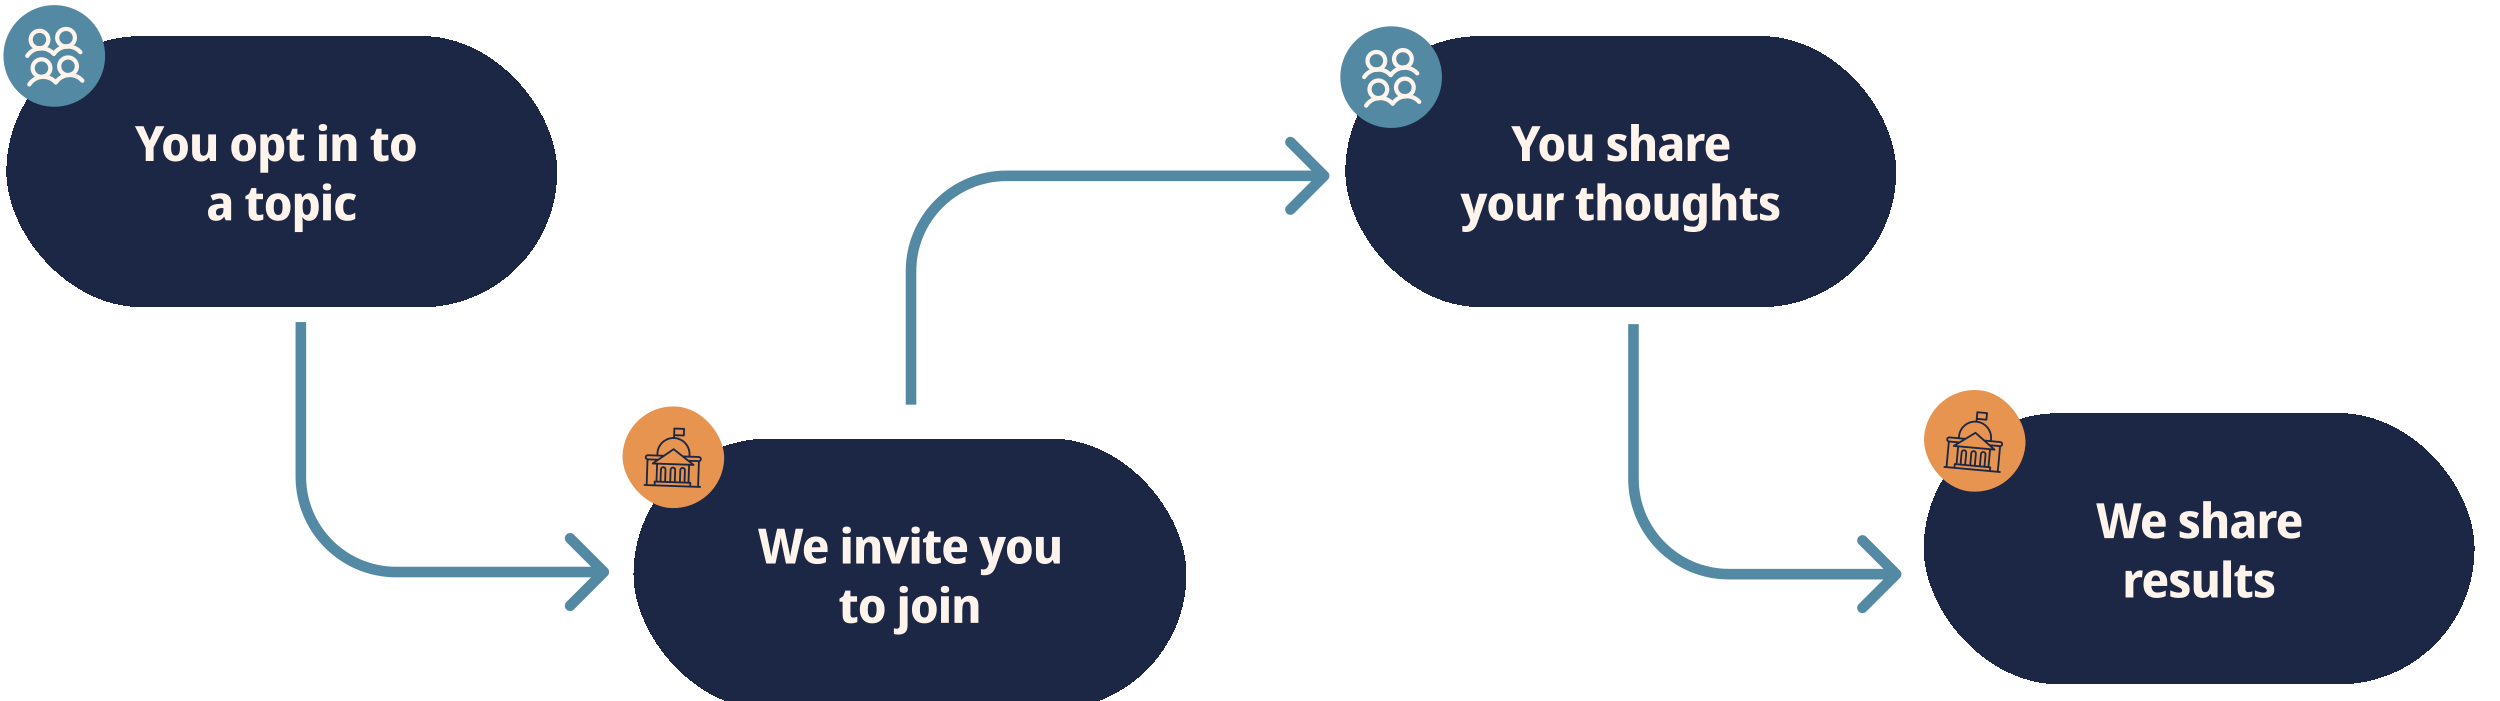 <svg width="1180" height="331" viewBox="0 0 1180 331" fill="none" xmlns="http://www.w3.org/2000/svg">
<g clip-path="url(#clip0_594_4289)">
<g filter="url(#filter0_d_594_4289)">
<rect x="3" y="13" width="260" height="128" rx="64" fill="#1C2745" shape-rendering="crispEdges"/>
<path d="M70.646 62.34L73.59 55.578H77.592L72.486 65.606V72H68.783V65.721L63.677 55.578H67.725L70.646 62.34ZM88.692 65.698C88.692 66.741 88.554 67.668 88.278 68.481C88.017 69.294 87.634 69.984 87.128 70.551C86.622 71.103 86.001 71.525 85.265 71.816C84.544 72.092 83.731 72.23 82.827 72.23C81.983 72.23 81.201 72.092 80.481 71.816C79.76 71.525 79.139 71.103 78.618 70.551C78.112 69.984 77.713 69.294 77.422 68.481C77.146 67.668 77.008 66.741 77.008 65.698C77.008 64.303 77.245 63.13 77.721 62.179C78.196 61.213 78.871 60.477 79.745 59.971C80.619 59.465 81.669 59.212 82.896 59.212C84.03 59.212 85.027 59.465 85.886 59.971C86.76 60.477 87.442 61.213 87.933 62.179C88.439 63.13 88.692 64.303 88.692 65.698ZM80.757 65.698C80.757 66.526 80.826 67.224 80.964 67.791C81.117 68.343 81.347 68.765 81.654 69.056C81.976 69.332 82.382 69.47 82.873 69.47C83.379 69.47 83.777 69.332 84.069 69.056C84.375 68.765 84.598 68.343 84.736 67.791C84.874 67.224 84.943 66.526 84.943 65.698C84.943 64.87 84.874 64.18 84.736 63.628C84.598 63.076 84.368 62.662 84.046 62.386C83.739 62.11 83.34 61.972 82.85 61.972C82.098 61.972 81.562 62.286 81.24 62.915C80.918 63.529 80.757 64.456 80.757 65.698ZM101.959 59.442V72H99.176L98.693 70.39H98.486C98.241 70.82 97.926 71.172 97.543 71.448C97.175 71.709 96.761 71.9 96.301 72.023C95.841 72.161 95.366 72.23 94.875 72.23C94.062 72.23 93.342 72.069 92.713 71.747C92.084 71.425 91.586 70.927 91.218 70.252C90.865 69.578 90.689 68.704 90.689 67.63V59.442H94.369V66.779C94.369 67.668 94.499 68.343 94.76 68.803C95.021 69.263 95.442 69.493 96.025 69.493C96.623 69.493 97.083 69.332 97.405 69.01C97.727 68.688 97.949 68.221 98.072 67.607C98.21 66.994 98.279 66.243 98.279 65.353V59.442H101.959ZM120.846 65.698C120.846 66.741 120.708 67.668 120.432 68.481C120.171 69.294 119.788 69.984 119.282 70.551C118.776 71.103 118.155 71.525 117.419 71.816C116.698 72.092 115.886 72.23 114.981 72.23C114.138 72.23 113.356 72.092 112.635 71.816C111.914 71.525 111.293 71.103 110.772 70.551C110.266 69.984 109.867 69.294 109.576 68.481C109.3 67.668 109.162 66.741 109.162 65.698C109.162 64.303 109.4 63.13 109.875 62.179C110.35 61.213 111.025 60.477 111.899 59.971C112.773 59.465 113.823 59.212 115.05 59.212C116.185 59.212 117.181 59.465 118.04 59.971C118.914 60.477 119.596 61.213 120.087 62.179C120.593 63.13 120.846 64.303 120.846 65.698ZM112.911 65.698C112.911 66.526 112.98 67.224 113.118 67.791C113.271 68.343 113.501 68.765 113.808 69.056C114.13 69.332 114.536 69.47 115.027 69.47C115.533 69.47 115.932 69.332 116.223 69.056C116.53 68.765 116.752 68.343 116.89 67.791C117.028 67.224 117.097 66.526 117.097 65.698C117.097 64.87 117.028 64.18 116.89 63.628C116.752 63.076 116.522 62.662 116.2 62.386C115.893 62.11 115.495 61.972 115.004 61.972C114.253 61.972 113.716 62.286 113.394 62.915C113.072 63.529 112.911 64.456 112.911 65.698ZM129.835 59.212C131.154 59.212 132.204 59.764 132.986 60.868C133.784 61.957 134.182 63.567 134.182 65.698C134.182 67.124 133.991 68.328 133.607 69.309C133.224 70.275 132.695 71.004 132.02 71.494C131.346 71.985 130.571 72.23 129.697 72.23C129.145 72.23 128.67 72.153 128.271 72C127.873 71.847 127.535 71.647 127.259 71.402C126.999 71.157 126.769 70.896 126.569 70.62H126.408C126.454 70.912 126.493 71.218 126.523 71.54C126.554 71.847 126.569 72.153 126.569 72.46V77.52H122.889V59.442H125.879L126.408 61.075H126.569C126.769 60.738 127.014 60.431 127.305 60.155C127.597 59.864 127.949 59.634 128.363 59.465C128.777 59.297 129.268 59.212 129.835 59.212ZM128.524 61.949C128.049 61.949 127.666 62.072 127.374 62.317C127.083 62.562 126.876 62.938 126.753 63.444C126.631 63.935 126.569 64.556 126.569 65.307V65.675C126.569 66.488 126.631 67.178 126.753 67.745C126.876 68.297 127.083 68.719 127.374 69.01C127.666 69.302 128.064 69.447 128.57 69.447C128.984 69.447 129.329 69.302 129.605 69.01C129.881 68.719 130.088 68.29 130.226 67.722C130.364 67.155 130.433 66.465 130.433 65.652C130.433 64.425 130.272 63.505 129.95 62.892C129.644 62.264 129.168 61.949 128.524 61.949ZM141.625 69.493C141.993 69.493 142.331 69.455 142.637 69.378C142.959 69.302 143.289 69.21 143.626 69.102V71.655C143.243 71.808 142.791 71.939 142.269 72.046C141.763 72.169 141.165 72.23 140.475 72.23C139.739 72.23 139.08 72.108 138.497 71.862C137.93 71.617 137.485 71.195 137.163 70.597C136.841 69.984 136.68 69.141 136.68 68.067V62.018H135.185V60.569L136.979 59.419L137.991 56.774H140.36V59.442H143.488V62.018H140.36V68.067C140.36 68.543 140.475 68.903 140.705 69.148C140.935 69.378 141.242 69.493 141.625 69.493ZM154.254 59.442V72H150.574V59.442H154.254ZM152.437 54.52C152.973 54.52 153.433 54.643 153.817 54.888C154.2 55.118 154.392 55.555 154.392 56.199C154.392 56.828 154.2 57.265 153.817 57.51C153.433 57.755 152.973 57.878 152.437 57.878C151.885 57.878 151.417 57.755 151.034 57.51C150.65 57.265 150.459 56.828 150.459 56.199C150.459 55.555 150.65 55.118 151.034 54.888C151.417 54.643 151.885 54.52 152.437 54.52ZM164.003 59.212C165.261 59.212 166.273 59.58 167.039 60.316C167.821 61.037 168.212 62.202 168.212 63.812V72H164.532V64.663C164.532 63.758 164.394 63.084 164.118 62.639C163.858 62.179 163.436 61.949 162.853 61.949C161.964 61.949 161.366 62.309 161.059 63.03C160.753 63.736 160.599 64.755 160.599 66.089V72H156.919V59.442H159.702L160.208 61.052H160.369C160.63 60.623 160.937 60.278 161.289 60.017C161.657 59.741 162.071 59.542 162.531 59.419C162.991 59.281 163.482 59.212 164.003 59.212ZM181.372 69.493C181.74 69.493 182.077 69.455 182.384 69.378C182.706 69.302 183.036 69.21 183.373 69.102V71.655C182.99 71.808 182.537 71.939 182.016 72.046C181.51 72.169 180.912 72.23 180.222 72.23C179.486 72.23 178.827 72.108 178.244 71.862C177.677 71.617 177.232 71.195 176.91 70.597C176.588 69.984 176.427 69.141 176.427 68.067V62.018H174.932V60.569L176.726 59.419L177.738 56.774H180.107V59.442H183.235V62.018H180.107V68.067C180.107 68.543 180.222 68.903 180.452 69.148C180.682 69.378 180.989 69.493 181.372 69.493ZM196.228 65.698C196.228 66.741 196.09 67.668 195.814 68.481C195.554 69.294 195.17 69.984 194.664 70.551C194.158 71.103 193.537 71.525 192.801 71.816C192.081 72.092 191.268 72.23 190.363 72.23C189.52 72.23 188.738 72.092 188.017 71.816C187.297 71.525 186.676 71.103 186.154 70.551C185.648 69.984 185.25 69.294 184.958 68.481C184.682 67.668 184.544 66.741 184.544 65.698C184.544 64.303 184.782 63.13 185.257 62.179C185.733 61.213 186.407 60.477 187.281 59.971C188.155 59.465 189.206 59.212 190.432 59.212C191.567 59.212 192.564 59.465 193.422 59.971C194.296 60.477 194.979 61.213 195.469 62.179C195.975 63.13 196.228 64.303 196.228 65.698ZM188.293 65.698C188.293 66.526 188.362 67.224 188.5 67.791C188.654 68.343 188.884 68.765 189.19 69.056C189.512 69.332 189.919 69.47 190.409 69.47C190.915 69.47 191.314 69.332 191.605 69.056C191.912 68.765 192.134 68.343 192.272 67.791C192.41 67.224 192.479 66.526 192.479 65.698C192.479 64.87 192.41 64.18 192.272 63.628C192.134 63.076 191.904 62.662 191.582 62.386C191.276 62.11 190.877 61.972 190.386 61.972C189.635 61.972 189.098 62.286 188.776 62.915C188.454 63.529 188.293 64.456 188.293 65.698ZM104.231 87.189C105.779 87.189 106.975 87.557 107.819 88.293C108.677 89.014 109.107 90.126 109.107 91.628V100H106.554L105.841 98.298H105.749C105.411 98.743 105.066 99.111 104.714 99.402C104.361 99.694 103.955 99.9 103.495 100.023C103.035 100.161 102.475 100.23 101.816 100.23C101.126 100.23 100.505 100.092 99.953 99.816C99.416 99.525 98.987 99.088 98.665 98.505C98.343 97.907 98.182 97.156 98.182 96.251C98.182 94.917 98.619 93.936 99.493 93.307C100.382 92.663 101.685 92.311 103.403 92.249L105.427 92.18V91.628C105.427 90.969 105.281 90.486 104.99 90.179C104.698 89.873 104.3 89.719 103.794 89.719C103.272 89.719 102.728 89.811 102.161 89.995C101.593 90.164 101.026 90.379 100.459 90.639L99.332 88.316C100.006 87.963 100.75 87.688 101.563 87.488C102.391 87.289 103.28 87.189 104.231 87.189ZM104.369 94.227C103.464 94.258 102.828 94.457 102.46 94.825C102.107 95.193 101.931 95.676 101.931 96.274C101.931 96.796 102.053 97.171 102.299 97.401C102.559 97.616 102.897 97.723 103.311 97.723C103.893 97.723 104.392 97.508 104.806 97.079C105.235 96.635 105.45 96.013 105.45 95.216V94.181L104.369 94.227ZM122.269 97.493C122.637 97.493 122.975 97.455 123.281 97.378C123.603 97.302 123.933 97.21 124.27 97.102V99.655C123.887 99.808 123.435 99.939 122.913 100.046C122.407 100.169 121.809 100.23 121.119 100.23C120.383 100.23 119.724 100.108 119.141 99.862C118.574 99.617 118.129 99.195 117.807 98.597C117.485 97.984 117.324 97.141 117.324 96.067V90.018H115.829V88.569L117.623 87.419L118.635 84.774H121.004V87.442H124.132V90.018H121.004V96.067C121.004 96.543 121.119 96.903 121.349 97.148C121.579 97.378 121.886 97.493 122.269 97.493ZM137.126 93.698C137.126 94.741 136.988 95.668 136.712 96.481C136.451 97.294 136.068 97.984 135.562 98.551C135.056 99.103 134.435 99.525 133.699 99.816C132.978 100.092 132.165 100.23 131.261 100.23C130.417 100.23 129.635 100.092 128.915 99.816C128.194 99.525 127.573 99.103 127.052 98.551C126.546 97.984 126.147 97.294 125.856 96.481C125.58 95.668 125.442 94.741 125.442 93.698C125.442 92.303 125.679 91.13 126.155 90.179C126.63 89.213 127.305 88.477 128.179 87.971C129.053 87.465 130.103 87.212 131.33 87.212C132.464 87.212 133.461 87.465 134.32 87.971C135.194 88.477 135.876 89.213 136.367 90.179C136.873 91.13 137.126 92.303 137.126 93.698ZM129.191 93.698C129.191 94.526 129.26 95.224 129.398 95.791C129.551 96.343 129.781 96.765 130.088 97.056C130.41 97.332 130.816 97.47 131.307 97.47C131.813 97.47 132.211 97.332 132.503 97.056C132.809 96.765 133.032 96.343 133.17 95.791C133.308 95.224 133.377 94.526 133.377 93.698C133.377 92.87 133.308 92.18 133.17 91.628C133.032 91.076 132.802 90.662 132.48 90.386C132.173 90.11 131.774 89.972 131.284 89.972C130.532 89.972 129.996 90.287 129.674 90.915C129.352 91.528 129.191 92.456 129.191 93.698ZM146.115 87.212C147.434 87.212 148.484 87.764 149.266 88.868C150.063 89.957 150.462 91.567 150.462 93.698C150.462 95.124 150.27 96.328 149.887 97.309C149.504 98.275 148.975 99.004 148.3 99.494C147.625 99.985 146.851 100.23 145.977 100.23C145.425 100.23 144.95 100.154 144.551 100C144.152 99.847 143.815 99.647 143.539 99.402C143.278 99.157 143.048 98.896 142.849 98.62H142.688C142.734 98.912 142.772 99.218 142.803 99.54C142.834 99.847 142.849 100.154 142.849 100.46V105.52H139.169V87.442H142.159L142.688 89.075H142.849C143.048 88.738 143.294 88.431 143.585 88.155C143.876 87.864 144.229 87.634 144.643 87.465C145.057 87.296 145.548 87.212 146.115 87.212ZM144.804 89.949C144.329 89.949 143.945 90.072 143.654 90.317C143.363 90.562 143.156 90.938 143.033 91.444C142.91 91.935 142.849 92.556 142.849 93.307V93.675C142.849 94.488 142.91 95.178 143.033 95.745C143.156 96.297 143.363 96.719 143.654 97.01C143.945 97.302 144.344 97.447 144.85 97.447C145.264 97.447 145.609 97.302 145.885 97.01C146.161 96.719 146.368 96.29 146.506 95.722C146.644 95.155 146.713 94.465 146.713 93.652C146.713 92.425 146.552 91.505 146.23 90.892C145.923 90.263 145.448 89.949 144.804 89.949ZM156.18 87.442V100H152.5V87.442H156.18ZM154.363 82.52C154.9 82.52 155.36 82.643 155.743 82.888C156.126 83.118 156.318 83.555 156.318 84.199C156.318 84.828 156.126 85.265 155.743 85.51C155.36 85.755 154.9 85.878 154.363 85.878C153.811 85.878 153.343 85.755 152.96 85.51C152.577 85.265 152.385 84.828 152.385 84.199C152.385 83.555 152.577 83.118 152.96 82.888C153.343 82.643 153.811 82.52 154.363 82.52ZM163.975 100.23C162.779 100.23 161.751 100.008 160.893 99.563C160.034 99.103 159.375 98.398 158.915 97.447C158.455 96.496 158.225 95.278 158.225 93.79C158.225 92.257 158.478 91.007 158.984 90.041C159.505 89.075 160.218 88.362 161.123 87.902C162.043 87.442 163.093 87.212 164.274 87.212C165.04 87.212 165.753 87.296 166.413 87.465C167.072 87.634 167.624 87.833 168.069 88.063L166.988 90.639C166.528 90.44 166.106 90.279 165.723 90.156C165.355 90.034 164.948 89.972 164.504 89.972C163.967 89.972 163.507 90.118 163.124 90.409C162.756 90.685 162.472 91.107 162.273 91.674C162.073 92.226 161.974 92.924 161.974 93.767C161.974 94.595 162.073 95.285 162.273 95.837C162.487 96.374 162.779 96.78 163.147 97.056C163.53 97.317 163.982 97.447 164.504 97.447C165.086 97.447 165.638 97.355 166.16 97.171C166.696 96.972 167.202 96.704 167.678 96.366V99.287C167.172 99.624 166.627 99.862 166.045 100C165.477 100.154 164.787 100.23 163.975 100.23Z" fill="#FFF4EB"/>
</g>
<g filter="url(#filter1_d_594_4289)">
<rect x="635" y="13" width="260" height="128" rx="64" fill="#1C2745" shape-rendering="crispEdges"/>
<path d="M720.245 62.34L723.189 55.578H727.191L722.085 65.606V72H718.382V65.721L713.276 55.578H717.324L720.245 62.34ZM738.291 65.698C738.291 66.741 738.153 67.668 737.877 68.481C737.616 69.294 737.233 69.984 736.727 70.551C736.221 71.103 735.6 71.525 734.864 71.816C734.143 72.092 733.33 72.23 732.426 72.23C731.582 72.23 730.8 72.092 730.08 71.816C729.359 71.525 728.738 71.103 728.217 70.551C727.711 69.984 727.312 69.294 727.021 68.481C726.745 67.668 726.607 66.741 726.607 65.698C726.607 64.303 726.844 63.13 727.32 62.179C727.795 61.213 728.47 60.477 729.344 59.971C730.218 59.465 731.268 59.212 732.495 59.212C733.629 59.212 734.626 59.465 735.485 59.971C736.359 60.477 737.041 61.213 737.532 62.179C738.038 63.13 738.291 64.303 738.291 65.698ZM730.356 65.698C730.356 66.526 730.425 67.224 730.563 67.791C730.716 68.343 730.946 68.765 731.253 69.056C731.575 69.332 731.981 69.47 732.472 69.47C732.978 69.47 733.376 69.332 733.668 69.056C733.974 68.765 734.197 68.343 734.335 67.791C734.473 67.224 734.542 66.526 734.542 65.698C734.542 64.87 734.473 64.18 734.335 63.628C734.197 63.076 733.967 62.662 733.645 62.386C733.338 62.11 732.939 61.972 732.449 61.972C731.697 61.972 731.161 62.286 730.839 62.915C730.517 63.529 730.356 64.456 730.356 65.698ZM751.558 59.442V72H748.775L748.292 70.39H748.085C747.84 70.82 747.525 71.172 747.142 71.448C746.774 71.709 746.36 71.9 745.9 72.023C745.44 72.161 744.965 72.23 744.474 72.23C743.661 72.23 742.941 72.069 742.312 71.747C741.683 71.425 741.185 70.927 740.817 70.252C740.464 69.578 740.288 68.704 740.288 67.63V59.442H743.968V66.779C743.968 67.668 744.098 68.343 744.359 68.803C744.62 69.263 745.041 69.493 745.624 69.493C746.222 69.493 746.682 69.332 747.004 69.01C747.326 68.688 747.548 68.221 747.671 67.607C747.809 66.994 747.878 66.243 747.878 65.353V59.442H751.558ZM767.938 68.274C767.938 69.118 767.754 69.838 767.386 70.436C767.033 71.019 766.489 71.463 765.753 71.77C765.017 72.077 764.066 72.23 762.901 72.23C762.058 72.23 761.322 72.169 760.693 72.046C760.064 71.939 759.428 71.755 758.784 71.494V68.665C759.489 68.972 760.218 69.225 760.969 69.424C761.72 69.624 762.349 69.723 762.855 69.723C763.407 69.723 763.798 69.624 764.028 69.424C764.273 69.225 764.396 68.964 764.396 68.642C764.396 68.427 764.335 68.236 764.212 68.067C764.089 67.898 763.844 67.707 763.476 67.492C763.108 67.278 762.564 67.001 761.843 66.664C761.138 66.327 760.555 65.997 760.095 65.675C759.65 65.338 759.313 64.939 759.083 64.479C758.868 64.004 758.761 63.413 758.761 62.708C758.761 61.543 759.198 60.669 760.072 60.086C760.961 59.504 762.127 59.212 763.568 59.212C764.335 59.212 765.055 59.289 765.73 59.442C766.405 59.596 767.102 59.849 767.823 60.201L766.788 62.662C766.389 62.478 765.998 62.317 765.615 62.179C765.232 62.041 764.864 61.934 764.511 61.857C764.174 61.781 763.852 61.742 763.545 61.742C763.146 61.742 762.84 61.811 762.625 61.949C762.426 62.087 762.326 62.294 762.326 62.57C762.326 62.77 762.387 62.953 762.51 63.122C762.633 63.276 762.87 63.452 763.223 63.651C763.576 63.835 764.089 64.073 764.764 64.364C765.454 64.656 766.029 64.962 766.489 65.284C766.964 65.591 767.325 65.982 767.57 66.457C767.815 66.917 767.938 67.523 767.938 68.274ZM773.563 58.085C773.563 58.699 773.54 59.289 773.494 59.856C773.463 60.423 773.432 60.822 773.402 61.052H773.586C773.846 60.623 774.138 60.278 774.46 60.017C774.797 59.741 775.173 59.542 775.587 59.419C776.001 59.281 776.445 59.212 776.921 59.212C777.749 59.212 778.477 59.373 779.106 59.695C779.75 60.017 780.256 60.516 780.624 61.19C780.992 61.865 781.176 62.739 781.176 63.812V72H777.473V64.663C777.473 63.758 777.335 63.084 777.059 62.639C776.798 62.179 776.384 61.949 775.817 61.949C775.249 61.949 774.797 62.11 774.46 62.432C774.122 62.754 773.885 63.222 773.747 63.835C773.624 64.448 773.563 65.2 773.563 66.089V72H769.883V54.52H773.563V58.085ZM789.111 59.189C790.66 59.189 791.856 59.557 792.699 60.293C793.558 61.014 793.987 62.126 793.987 63.628V72H791.434L790.721 70.298H790.629C790.292 70.743 789.947 71.111 789.594 71.402C789.242 71.694 788.835 71.9 788.375 72.023C787.915 72.161 787.356 72.23 786.696 72.23C786.006 72.23 785.385 72.092 784.833 71.816C784.297 71.525 783.867 71.088 783.545 70.505C783.223 69.907 783.062 69.156 783.062 68.251C783.062 66.917 783.499 65.936 784.373 65.307C785.263 64.663 786.566 64.311 788.283 64.249L790.307 64.18V63.628C790.307 62.969 790.162 62.486 789.87 62.179C789.579 61.873 789.18 61.719 788.674 61.719C788.153 61.719 787.609 61.811 787.041 61.995C786.474 62.164 785.907 62.379 785.339 62.639L784.212 60.316C784.887 59.964 785.631 59.688 786.443 59.488C787.271 59.289 788.161 59.189 789.111 59.189ZM789.249 66.227C788.345 66.258 787.708 66.457 787.34 66.825C786.988 67.193 786.811 67.676 786.811 68.274C786.811 68.796 786.934 69.171 787.179 69.401C787.44 69.616 787.777 69.723 788.191 69.723C788.774 69.723 789.272 69.508 789.686 69.079C790.116 68.635 790.33 68.013 790.33 67.216V66.181L789.249 66.227ZM803.49 59.212C803.689 59.212 803.904 59.22 804.134 59.235C804.364 59.251 804.54 59.273 804.663 59.304L804.364 62.524C804.241 62.493 804.08 62.471 803.881 62.455C803.681 62.425 803.451 62.409 803.191 62.409C802.853 62.409 802.508 62.471 802.156 62.593C801.818 62.7 801.504 62.877 801.213 63.122C800.937 63.367 800.707 63.697 800.523 64.111C800.354 64.51 800.27 65.008 800.27 65.606V72H796.59V59.442H799.35L799.902 61.558H800.086C800.316 61.129 800.599 60.738 800.937 60.385C801.274 60.032 801.657 59.749 802.087 59.534C802.531 59.319 802.999 59.212 803.49 59.212ZM810.805 59.212C811.924 59.212 812.89 59.434 813.703 59.879C814.515 60.324 815.144 60.968 815.589 61.811C816.033 62.654 816.256 63.69 816.256 64.916V66.572H808.781C808.811 67.538 809.057 68.297 809.517 68.849C809.992 69.401 810.667 69.677 811.541 69.677C812.307 69.677 812.997 69.6 813.611 69.447C814.239 69.278 814.883 69.025 815.543 68.688V71.333C814.975 71.64 814.354 71.862 813.68 72C813.02 72.153 812.2 72.23 811.219 72.23C810.023 72.23 808.957 72 808.022 71.54C807.102 71.065 806.373 70.352 805.837 69.401C805.315 68.451 805.055 67.254 805.055 65.813C805.055 64.341 805.292 63.122 805.768 62.156C806.258 61.175 806.933 60.439 807.792 59.948C808.666 59.458 809.67 59.212 810.805 59.212ZM810.874 61.65C810.322 61.65 809.862 61.865 809.494 62.294C809.126 62.724 808.911 63.391 808.85 64.295H812.875C812.875 63.789 812.798 63.337 812.645 62.938C812.491 62.539 812.269 62.225 811.978 61.995C811.686 61.765 811.318 61.65 810.874 61.65ZM689.293 87.442H693.226L695.319 94.503C695.395 94.718 695.449 94.948 695.48 95.193C695.526 95.423 695.556 95.661 695.572 95.906C695.602 96.151 695.625 96.412 695.641 96.688H695.733C695.763 96.29 695.802 95.914 695.848 95.561C695.909 95.193 695.993 94.841 696.101 94.503L698.194 87.442H702.058L697.136 101.587C696.829 102.461 696.438 103.19 695.963 103.772C695.487 104.355 694.912 104.792 694.238 105.083C693.563 105.375 692.773 105.52 691.869 105.52C691.501 105.52 691.179 105.497 690.903 105.451C690.642 105.421 690.412 105.382 690.213 105.336V102.622C690.366 102.653 690.55 102.684 690.765 102.714C690.995 102.745 691.232 102.76 691.478 102.76C691.938 102.76 692.321 102.661 692.628 102.461C692.934 102.262 693.187 101.994 693.387 101.656C693.586 101.319 693.732 100.943 693.824 100.529L693.985 99.908L689.293 87.442ZM714.195 93.698C714.195 94.741 714.057 95.668 713.781 96.481C713.52 97.294 713.137 97.984 712.631 98.551C712.125 99.103 711.504 99.525 710.768 99.816C710.047 100.092 709.235 100.23 708.33 100.23C707.487 100.23 706.705 100.092 705.984 99.816C705.263 99.525 704.642 99.103 704.121 98.551C703.615 97.984 703.216 97.294 702.925 96.481C702.649 95.668 702.511 94.741 702.511 93.698C702.511 92.303 702.749 91.13 703.224 90.179C703.699 89.213 704.374 88.477 705.248 87.971C706.122 87.465 707.172 87.212 708.399 87.212C709.534 87.212 710.53 87.465 711.389 87.971C712.263 88.477 712.945 89.213 713.436 90.179C713.942 91.13 714.195 92.303 714.195 93.698ZM706.26 93.698C706.26 94.526 706.329 95.224 706.467 95.791C706.62 96.343 706.85 96.765 707.157 97.056C707.479 97.332 707.885 97.47 708.376 97.47C708.882 97.47 709.281 97.332 709.572 97.056C709.879 96.765 710.101 96.343 710.239 95.791C710.377 95.224 710.446 94.526 710.446 93.698C710.446 92.87 710.377 92.18 710.239 91.628C710.101 91.076 709.871 90.662 709.549 90.386C709.242 90.11 708.844 89.972 708.353 89.972C707.602 89.972 707.065 90.287 706.743 90.915C706.421 91.528 706.26 92.456 706.26 93.698ZM727.462 87.442V100H724.679L724.196 98.39H723.989C723.744 98.82 723.43 99.172 723.046 99.448C722.678 99.709 722.264 99.9 721.804 100.023C721.344 100.161 720.869 100.23 720.378 100.23C719.566 100.23 718.845 100.069 718.216 99.747C717.588 99.425 717.089 98.927 716.721 98.252C716.369 97.578 716.192 96.704 716.192 95.63V87.442H719.872V94.779C719.872 95.668 720.003 96.343 720.263 96.803C720.524 97.263 720.946 97.493 721.528 97.493C722.126 97.493 722.586 97.332 722.908 97.01C723.23 96.688 723.453 96.221 723.575 95.607C723.713 94.994 723.782 94.243 723.782 93.353V87.442H727.462ZM737.031 87.212C737.23 87.212 737.445 87.22 737.675 87.235C737.905 87.251 738.081 87.273 738.204 87.304L737.905 90.524C737.782 90.493 737.621 90.471 737.422 90.455C737.223 90.424 736.993 90.409 736.732 90.409C736.395 90.409 736.05 90.471 735.697 90.593C735.36 90.701 735.045 90.877 734.754 91.122C734.478 91.368 734.248 91.697 734.064 92.111C733.895 92.51 733.811 93.008 733.811 93.606V100H730.131V87.442H732.891L733.443 89.558H733.627C733.857 89.129 734.141 88.738 734.478 88.385C734.815 88.032 735.199 87.749 735.628 87.534C736.073 87.32 736.54 87.212 737.031 87.212ZM750.204 97.493C750.572 97.493 750.909 97.455 751.216 97.378C751.538 97.302 751.868 97.21 752.205 97.102V99.655C751.822 99.808 751.369 99.939 750.848 100.046C750.342 100.169 749.744 100.23 749.054 100.23C748.318 100.23 747.659 100.108 747.076 99.862C746.509 99.617 746.064 99.195 745.742 98.597C745.42 97.984 745.259 97.141 745.259 96.067V90.018H743.764V88.569L745.558 87.419L746.57 84.774H748.939V87.442H752.067V90.018H748.939V96.067C748.939 96.543 749.054 96.903 749.284 97.148C749.514 97.378 749.821 97.493 750.204 97.493ZM757.677 86.085C757.677 86.698 757.654 87.289 757.608 87.856C757.577 88.424 757.547 88.822 757.516 89.052H757.7C757.961 88.623 758.252 88.278 758.574 88.017C758.911 87.741 759.287 87.542 759.701 87.419C760.115 87.281 760.56 87.212 761.035 87.212C761.863 87.212 762.591 87.373 763.22 87.695C763.864 88.017 764.37 88.516 764.738 89.19C765.106 89.865 765.29 90.739 765.29 91.812V100H761.587V92.663C761.587 91.758 761.449 91.084 761.173 90.639C760.912 90.179 760.498 89.949 759.931 89.949C759.364 89.949 758.911 90.11 758.574 90.432C758.237 90.754 757.999 91.222 757.861 91.835C757.738 92.448 757.677 93.2 757.677 94.089V100H753.997V82.52H757.677V86.085ZM778.953 93.698C778.953 94.741 778.815 95.668 778.539 96.481C778.278 97.294 777.895 97.984 777.389 98.551C776.883 99.103 776.262 99.525 775.526 99.816C774.805 100.092 773.992 100.23 773.088 100.23C772.244 100.23 771.462 100.092 770.742 99.816C770.021 99.525 769.4 99.103 768.879 98.551C768.373 97.984 767.974 97.294 767.683 96.481C767.407 95.668 767.269 94.741 767.269 93.698C767.269 92.303 767.506 91.13 767.982 90.179C768.457 89.213 769.132 88.477 770.006 87.971C770.88 87.465 771.93 87.212 773.157 87.212C774.291 87.212 775.288 87.465 776.147 87.971C777.021 88.477 777.703 89.213 778.194 90.179C778.7 91.13 778.953 92.303 778.953 93.698ZM771.018 93.698C771.018 94.526 771.087 95.224 771.225 95.791C771.378 96.343 771.608 96.765 771.915 97.056C772.237 97.332 772.643 97.47 773.134 97.47C773.64 97.47 774.038 97.332 774.33 97.056C774.636 96.765 774.859 96.343 774.997 95.791C775.135 95.224 775.204 94.526 775.204 93.698C775.204 92.87 775.135 92.18 774.997 91.628C774.859 91.076 774.629 90.662 774.307 90.386C774 90.11 773.601 89.972 773.111 89.972C772.359 89.972 771.823 90.287 771.501 90.915C771.179 91.528 771.018 92.456 771.018 93.698ZM792.22 87.442V100H789.437L788.954 98.39H788.747C788.502 98.82 788.187 99.172 787.804 99.448C787.436 99.709 787.022 99.9 786.562 100.023C786.102 100.161 785.627 100.23 785.136 100.23C784.323 100.23 783.603 100.069 782.974 99.747C782.345 99.425 781.847 98.927 781.479 98.252C781.126 97.578 780.95 96.704 780.95 95.63V87.442H784.63V94.779C784.63 95.668 784.76 96.343 785.021 96.803C785.282 97.263 785.703 97.493 786.286 97.493C786.884 97.493 787.344 97.332 787.666 97.01C787.988 96.688 788.21 96.221 788.333 95.607C788.471 94.994 788.54 94.243 788.54 93.353V87.442H792.22ZM798.707 87.212C799.489 87.212 800.148 87.365 800.685 87.672C801.237 87.979 801.689 88.439 802.042 89.052H802.134L802.41 87.442H805.561V100.023C805.561 101.219 805.331 102.224 804.871 103.036C804.426 103.849 803.751 104.462 802.847 104.876C801.942 105.306 800.8 105.52 799.42 105.52C798.53 105.52 797.718 105.467 796.982 105.359C796.261 105.252 795.563 105.06 794.889 104.784V102.047C795.379 102.262 795.855 102.438 796.315 102.576C796.79 102.73 797.273 102.837 797.764 102.898C798.27 102.975 798.814 103.013 799.397 103.013C800.24 103.013 800.861 102.776 801.26 102.3C801.674 101.825 801.881 101.112 801.881 100.161V99.908C801.881 99.647 801.888 99.379 801.904 99.103C801.934 98.827 801.965 98.582 801.996 98.367H801.881C801.543 99.026 801.106 99.502 800.57 99.793C800.048 100.085 799.404 100.23 798.638 100.23C797.304 100.23 796.238 99.663 795.441 98.528C794.659 97.378 794.268 95.784 794.268 93.744C794.268 92.364 794.452 91.191 794.82 90.225C795.188 89.244 795.701 88.5 796.361 87.994C797.035 87.473 797.817 87.212 798.707 87.212ZM799.995 89.995C799.55 89.995 799.182 90.141 798.891 90.432C798.599 90.708 798.377 91.13 798.224 91.697C798.086 92.249 798.017 92.947 798.017 93.79C798.017 95.047 798.178 95.99 798.5 96.619C798.837 97.233 799.351 97.539 800.041 97.539C800.409 97.539 800.723 97.486 800.984 97.378C801.26 97.255 801.482 97.064 801.651 96.803C801.819 96.527 801.942 96.174 802.019 95.745C802.111 95.316 802.157 94.794 802.157 94.181V93.767C802.157 92.862 802.088 92.134 801.95 91.582C801.812 91.03 801.582 90.632 801.26 90.386C800.953 90.126 800.531 89.995 799.995 89.995ZM811.9 86.085C811.9 86.698 811.877 87.289 811.831 87.856C811.8 88.424 811.769 88.822 811.739 89.052H811.923C812.183 88.623 812.475 88.278 812.797 88.017C813.134 87.741 813.51 87.542 813.924 87.419C814.338 87.281 814.782 87.212 815.258 87.212C816.086 87.212 816.814 87.373 817.443 87.695C818.087 88.017 818.593 88.516 818.961 89.19C819.329 89.865 819.513 90.739 819.513 91.812V100H815.81V92.663C815.81 91.758 815.672 91.084 815.396 90.639C815.135 90.179 814.721 89.949 814.154 89.949C813.586 89.949 813.134 90.11 812.797 90.432C812.459 90.754 812.222 91.222 812.084 91.835C811.961 92.448 811.9 93.2 811.9 94.089V100H808.22V82.52H811.9V86.085ZM827.517 97.493C827.885 97.493 828.222 97.455 828.529 97.378C828.851 97.302 829.181 97.21 829.518 97.102V99.655C829.135 99.808 828.682 99.939 828.161 100.046C827.655 100.169 827.057 100.23 826.367 100.23C825.631 100.23 824.972 100.108 824.389 99.862C823.822 99.617 823.377 99.195 823.055 98.597C822.733 97.984 822.572 97.141 822.572 96.067V90.018H821.077V88.569L822.871 87.419L823.883 84.774H826.252V87.442H829.38V90.018H826.252V96.067C826.252 96.543 826.367 96.903 826.597 97.148C826.827 97.378 827.134 97.493 827.517 97.493ZM839.866 96.274C839.866 97.118 839.682 97.838 839.314 98.436C838.962 99.019 838.417 99.463 837.681 99.77C836.945 100.077 835.995 100.23 834.829 100.23C833.986 100.23 833.25 100.169 832.621 100.046C831.993 99.939 831.356 99.755 830.712 99.494V96.665C831.418 96.972 832.146 97.225 832.897 97.424C833.649 97.624 834.277 97.723 834.783 97.723C835.335 97.723 835.726 97.624 835.956 97.424C836.202 97.225 836.324 96.964 836.324 96.642C836.324 96.427 836.263 96.236 836.14 96.067C836.018 95.898 835.772 95.707 835.404 95.492C835.036 95.278 834.492 95.001 833.771 94.664C833.066 94.327 832.483 93.997 832.023 93.675C831.579 93.338 831.241 92.939 831.011 92.479C830.797 92.004 830.689 91.413 830.689 90.708C830.689 89.543 831.126 88.669 832 88.086C832.89 87.504 834.055 87.212 835.496 87.212C836.263 87.212 836.984 87.289 837.658 87.442C838.333 87.596 839.031 87.849 839.751 88.201L838.716 90.662C838.318 90.478 837.927 90.317 837.543 90.179C837.16 90.041 836.792 89.934 836.439 89.857C836.102 89.781 835.78 89.742 835.473 89.742C835.075 89.742 834.768 89.811 834.553 89.949C834.354 90.087 834.254 90.294 834.254 90.57C834.254 90.769 834.316 90.954 834.438 91.122C834.561 91.275 834.799 91.452 835.151 91.651C835.504 91.835 836.018 92.073 836.692 92.364C837.382 92.656 837.957 92.962 838.417 93.284C838.893 93.591 839.253 93.982 839.498 94.457C839.744 94.917 839.866 95.523 839.866 96.274Z" fill="#FFF4EB"/>
</g>
<g filter="url(#filter2_d_594_4289)">
<rect x="299" y="203" width="261" height="128" rx="64" fill="#1C2745" shape-rendering="crispEdges"/>
<path d="M379.178 245.578L375.291 262H370.967L369.15 253.375C369.119 253.207 369.073 252.954 369.012 252.616C368.951 252.279 368.882 251.911 368.805 251.512C368.744 251.114 368.682 250.738 368.621 250.385C368.575 250.017 368.537 249.734 368.506 249.534C368.491 249.734 368.452 250.017 368.391 250.385C368.33 250.738 368.261 251.114 368.184 251.512C368.123 251.896 368.061 252.264 368 252.616C367.939 252.954 367.885 253.214 367.839 253.398L366.022 262H361.698L357.811 245.578H361.445L363.262 254.548C363.308 254.809 363.369 255.131 363.446 255.514C363.523 255.882 363.599 256.273 363.676 256.687C363.753 257.086 363.822 257.477 363.883 257.86C363.944 258.244 363.99 258.573 364.021 258.849C364.067 258.558 364.121 258.228 364.182 257.86C364.259 257.477 364.328 257.086 364.389 256.687C364.466 256.289 364.535 255.921 364.596 255.583C364.673 255.231 364.734 254.947 364.78 254.732L366.781 245.578H370.231L372.186 254.778C372.232 254.978 372.286 255.254 372.347 255.606C372.424 255.944 372.5 256.312 372.577 256.71C372.654 257.109 372.723 257.5 372.784 257.883C372.845 258.251 372.899 258.573 372.945 258.849C372.991 258.466 373.06 258.014 373.152 257.492C373.244 256.956 373.344 256.419 373.451 255.882C373.558 255.346 373.65 254.901 373.727 254.548L375.544 245.578H379.178ZM385.154 249.212C386.273 249.212 387.239 249.435 388.052 249.879C388.864 250.324 389.493 250.968 389.938 251.811C390.382 252.655 390.605 253.69 390.605 254.916V256.572H383.13C383.16 257.538 383.406 258.297 383.866 258.849C384.341 259.401 385.016 259.677 385.89 259.677C386.656 259.677 387.346 259.601 387.96 259.447C388.588 259.279 389.232 259.026 389.892 258.688V261.333C389.324 261.64 388.703 261.862 388.029 262C387.369 262.154 386.549 262.23 385.568 262.23C384.372 262.23 383.306 262 382.371 261.54C381.451 261.065 380.722 260.352 380.186 259.401C379.664 258.451 379.404 257.255 379.404 255.813C379.404 254.341 379.641 253.122 380.117 252.156C380.607 251.175 381.282 250.439 382.141 249.948C383.015 249.458 384.019 249.212 385.154 249.212ZM385.223 251.65C384.671 251.65 384.211 251.865 383.843 252.294C383.475 252.724 383.26 253.391 383.199 254.295H387.224C387.224 253.789 387.147 253.337 386.994 252.938C386.84 252.54 386.618 252.225 386.327 251.995C386.035 251.765 385.667 251.65 385.223 251.65ZM401.472 249.442V262H397.792V249.442H401.472ZM399.655 244.52C400.192 244.52 400.652 244.643 401.035 244.888C401.418 245.118 401.61 245.555 401.61 246.199C401.61 246.828 401.418 247.265 401.035 247.51C400.652 247.756 400.192 247.878 399.655 247.878C399.103 247.878 398.635 247.756 398.252 247.51C397.869 247.265 397.677 246.828 397.677 246.199C397.677 245.555 397.869 245.118 398.252 244.888C398.635 244.643 399.103 244.52 399.655 244.52ZM411.222 249.212C412.479 249.212 413.491 249.58 414.258 250.316C415.04 251.037 415.431 252.202 415.431 253.812V262H411.751V254.663C411.751 253.759 411.613 253.084 411.337 252.639C411.076 252.179 410.654 251.949 410.072 251.949C409.182 251.949 408.584 252.31 408.278 253.03C407.971 253.736 407.818 254.755 407.818 256.089V262H404.138V249.442H406.921L407.427 251.052H407.588C407.848 250.623 408.155 250.278 408.508 250.017C408.876 249.741 409.29 249.542 409.75 249.419C410.21 249.281 410.7 249.212 411.222 249.212ZM420.997 262L416.466 249.442H420.307L422.4 256.595C422.492 256.871 422.561 257.163 422.607 257.469C422.653 257.776 422.692 258.075 422.722 258.366C422.753 258.658 422.768 258.926 422.768 259.171H422.86C422.876 258.911 422.891 258.635 422.906 258.343C422.937 258.052 422.983 257.761 423.044 257.469C423.106 257.163 423.175 256.871 423.251 256.595L425.367 249.442H429.231L424.7 262H420.997ZM434.008 249.442V262H430.328V249.442H434.008ZM432.191 244.52C432.728 244.52 433.188 244.643 433.571 244.888C433.955 245.118 434.146 245.555 434.146 246.199C434.146 246.828 433.955 247.265 433.571 247.51C433.188 247.756 432.728 247.878 432.191 247.878C431.639 247.878 431.172 247.756 430.788 247.51C430.405 247.265 430.213 246.828 430.213 246.199C430.213 245.555 430.405 245.118 430.788 244.888C431.172 244.643 431.639 244.52 432.191 244.52ZM442.079 259.493C442.447 259.493 442.784 259.455 443.091 259.378C443.413 259.302 443.743 259.21 444.08 259.102V261.655C443.697 261.809 443.244 261.939 442.723 262.046C442.217 262.169 441.619 262.23 440.929 262.23C440.193 262.23 439.534 262.108 438.951 261.862C438.384 261.617 437.939 261.195 437.617 260.597C437.295 259.984 437.134 259.141 437.134 258.067V252.018H435.639V250.569L437.433 249.419L438.445 246.774H440.814V249.442H443.942V252.018H440.814V258.067C440.814 258.543 440.929 258.903 441.159 259.148C441.389 259.378 441.696 259.493 442.079 259.493ZM451.001 249.212C452.12 249.212 453.086 249.435 453.899 249.879C454.712 250.324 455.34 250.968 455.785 251.811C456.23 252.655 456.452 253.69 456.452 254.916V256.572H448.977C449.008 257.538 449.253 258.297 449.713 258.849C450.188 259.401 450.863 259.677 451.737 259.677C452.504 259.677 453.194 259.601 453.807 259.447C454.436 259.279 455.08 259.026 455.739 258.688V261.333C455.172 261.64 454.551 261.862 453.876 262C453.217 262.154 452.396 262.23 451.415 262.23C450.219 262.23 449.153 262 448.218 261.54C447.298 261.065 446.57 260.352 446.033 259.401C445.512 258.451 445.251 257.255 445.251 255.813C445.251 254.341 445.489 253.122 445.964 252.156C446.455 251.175 447.129 250.439 447.988 249.948C448.862 249.458 449.866 249.212 451.001 249.212ZM451.07 251.65C450.518 251.65 450.058 251.865 449.69 252.294C449.322 252.724 449.107 253.391 449.046 254.295H453.071C453.071 253.789 452.994 253.337 452.841 252.938C452.688 252.54 452.465 252.225 452.174 251.995C451.883 251.765 451.515 251.65 451.07 251.65ZM462.076 249.442H466.009L468.102 256.503C468.178 256.718 468.232 256.948 468.263 257.193C468.309 257.423 468.339 257.661 468.355 257.906C468.385 258.152 468.408 258.412 468.424 258.688H468.516C468.546 258.29 468.585 257.914 468.631 257.561C468.692 257.193 468.776 256.841 468.884 256.503L470.977 249.442H474.841L469.919 263.587C469.612 264.461 469.221 265.19 468.746 265.772C468.27 266.355 467.695 266.792 467.021 267.083C466.346 267.375 465.556 267.52 464.652 267.52C464.284 267.52 463.962 267.497 463.686 267.451C463.425 267.421 463.195 267.382 462.996 267.336V264.622C463.149 264.653 463.333 264.684 463.548 264.714C463.778 264.745 464.015 264.76 464.261 264.76C464.721 264.76 465.104 264.661 465.411 264.461C465.717 264.262 465.97 263.994 466.17 263.656C466.369 263.319 466.515 262.943 466.607 262.529L466.768 261.908L462.076 249.442ZM486.978 255.698C486.978 256.741 486.84 257.669 486.564 258.481C486.303 259.294 485.92 259.984 485.414 260.551C484.908 261.103 484.287 261.525 483.551 261.816C482.83 262.092 482.018 262.23 481.113 262.23C480.27 262.23 479.488 262.092 478.767 261.816C478.046 261.525 477.425 261.103 476.904 260.551C476.398 259.984 475.999 259.294 475.708 258.481C475.432 257.669 475.294 256.741 475.294 255.698C475.294 254.303 475.532 253.13 476.007 252.179C476.482 251.213 477.157 250.477 478.031 249.971C478.905 249.465 479.955 249.212 481.182 249.212C482.317 249.212 483.313 249.465 484.172 249.971C485.046 250.477 485.728 251.213 486.219 252.179C486.725 253.13 486.978 254.303 486.978 255.698ZM479.043 255.698C479.043 256.526 479.112 257.224 479.25 257.791C479.403 258.343 479.633 258.765 479.94 259.056C480.262 259.332 480.668 259.47 481.159 259.47C481.665 259.47 482.064 259.332 482.355 259.056C482.662 258.765 482.884 258.343 483.022 257.791C483.16 257.224 483.229 256.526 483.229 255.698C483.229 254.87 483.16 254.18 483.022 253.628C482.884 253.076 482.654 252.662 482.332 252.386C482.025 252.11 481.627 251.972 481.136 251.972C480.385 251.972 479.848 252.287 479.526 252.915C479.204 253.529 479.043 254.456 479.043 255.698ZM500.245 249.442V262H497.462L496.979 260.39H496.772C496.527 260.82 496.213 261.172 495.829 261.448C495.461 261.709 495.047 261.901 494.587 262.023C494.127 262.161 493.652 262.23 493.161 262.23C492.349 262.23 491.628 262.069 490.999 261.747C490.371 261.425 489.872 260.927 489.504 260.252C489.152 259.578 488.975 258.704 488.975 257.63V249.442H492.655V256.779C492.655 257.669 492.786 258.343 493.046 258.803C493.307 259.263 493.729 259.493 494.311 259.493C494.909 259.493 495.369 259.332 495.691 259.01C496.013 258.688 496.236 258.221 496.358 257.607C496.496 256.994 496.565 256.243 496.565 255.353V249.442H500.245ZM402.664 287.493C403.032 287.493 403.369 287.455 403.676 287.378C403.998 287.302 404.328 287.21 404.665 287.102V289.655C404.282 289.809 403.829 289.939 403.308 290.046C402.802 290.169 402.204 290.23 401.514 290.23C400.778 290.23 400.119 290.108 399.536 289.862C398.969 289.617 398.524 289.195 398.202 288.597C397.88 287.984 397.719 287.141 397.719 286.067V280.018H396.224V278.569L398.018 277.419L399.03 274.774H401.399V277.442H404.527V280.018H401.399V286.067C401.399 286.543 401.514 286.903 401.744 287.148C401.974 287.378 402.281 287.493 402.664 287.493ZM417.52 283.698C417.52 284.741 417.382 285.669 417.106 286.481C416.845 287.294 416.462 287.984 415.956 288.551C415.45 289.103 414.829 289.525 414.093 289.816C413.372 290.092 412.56 290.23 411.655 290.23C410.812 290.23 410.03 290.092 409.309 289.816C408.588 289.525 407.967 289.103 407.446 288.551C406.94 287.984 406.541 287.294 406.25 286.481C405.974 285.669 405.836 284.741 405.836 283.698C405.836 282.303 406.074 281.13 406.549 280.179C407.024 279.213 407.699 278.477 408.573 277.971C409.447 277.465 410.497 277.212 411.724 277.212C412.859 277.212 413.855 277.465 414.714 277.971C415.588 278.477 416.27 279.213 416.761 280.179C417.267 281.13 417.52 282.303 417.52 283.698ZM409.585 283.698C409.585 284.526 409.654 285.224 409.792 285.791C409.945 286.343 410.175 286.765 410.482 287.056C410.804 287.332 411.21 287.47 411.701 287.47C412.207 287.47 412.606 287.332 412.897 287.056C413.204 286.765 413.426 286.343 413.564 285.791C413.702 285.224 413.771 284.526 413.771 283.698C413.771 282.87 413.702 282.18 413.564 281.628C413.426 281.076 413.196 280.662 412.874 280.386C412.567 280.11 412.169 279.972 411.678 279.972C410.927 279.972 410.39 280.287 410.068 280.915C409.746 281.529 409.585 282.456 409.585 283.698ZM424.075 295.52C423.737 295.52 423.362 295.49 422.948 295.428C422.534 295.382 422.189 295.321 421.913 295.244V292.553C422.158 292.615 422.388 292.661 422.603 292.691C422.817 292.737 423.055 292.76 423.316 292.76C423.699 292.76 424.029 292.63 424.305 292.369C424.581 292.109 424.719 291.603 424.719 290.851V277.442H428.376V291.357C428.376 292.124 428.238 292.822 427.962 293.45C427.686 294.079 427.233 294.577 426.605 294.945C425.976 295.329 425.133 295.52 424.075 295.52ZM424.604 274.199C424.604 273.555 424.795 273.118 425.179 272.888C425.562 272.643 426.022 272.52 426.559 272.52C427.095 272.52 427.555 272.643 427.939 272.888C428.337 273.118 428.537 273.555 428.537 274.199C428.537 274.828 428.337 275.265 427.939 275.51C427.555 275.756 427.095 275.878 426.559 275.878C426.022 275.878 425.562 275.756 425.179 275.51C424.795 275.265 424.604 274.828 424.604 274.199ZM442.127 283.698C442.127 284.741 441.989 285.669 441.713 286.481C441.453 287.294 441.069 287.984 440.563 288.551C440.057 289.103 439.436 289.525 438.7 289.816C437.98 290.092 437.167 290.23 436.262 290.23C435.419 290.23 434.637 290.092 433.916 289.816C433.196 289.525 432.575 289.103 432.053 288.551C431.547 287.984 431.149 287.294 430.857 286.481C430.581 285.669 430.443 284.741 430.443 283.698C430.443 282.303 430.681 281.13 431.156 280.179C431.632 279.213 432.306 278.477 433.18 277.971C434.054 277.465 435.105 277.212 436.331 277.212C437.466 277.212 438.463 277.465 439.321 277.971C440.195 278.477 440.878 279.213 441.368 280.179C441.874 281.13 442.127 282.303 442.127 283.698ZM434.192 283.698C434.192 284.526 434.261 285.224 434.399 285.791C434.553 286.343 434.783 286.765 435.089 287.056C435.411 287.332 435.818 287.47 436.308 287.47C436.814 287.47 437.213 287.332 437.504 287.056C437.811 286.765 438.033 286.343 438.171 285.791C438.309 285.224 438.378 284.526 438.378 283.698C438.378 282.87 438.309 282.18 438.171 281.628C438.033 281.076 437.803 280.662 437.481 280.386C437.175 280.11 436.776 279.972 436.285 279.972C435.534 279.972 434.997 280.287 434.675 280.915C434.353 281.529 434.192 282.456 434.192 283.698ZM447.851 277.442V290H444.171V277.442H447.851ZM446.034 272.52C446.571 272.52 447.031 272.643 447.414 272.888C447.797 273.118 447.989 273.555 447.989 274.199C447.989 274.828 447.797 275.265 447.414 275.51C447.031 275.756 446.571 275.878 446.034 275.878C445.482 275.878 445.014 275.756 444.631 275.51C444.248 275.265 444.056 274.828 444.056 274.199C444.056 273.555 444.248 273.118 444.631 272.888C445.014 272.643 445.482 272.52 446.034 272.52ZM457.601 277.212C458.858 277.212 459.87 277.58 460.637 278.316C461.419 279.037 461.81 280.202 461.81 281.812V290H458.13V282.663C458.13 281.759 457.992 281.084 457.716 280.639C457.455 280.179 457.033 279.949 456.451 279.949C455.561 279.949 454.963 280.31 454.657 281.03C454.35 281.736 454.197 282.755 454.197 284.089V290H450.517V277.442H453.3L453.806 279.052H453.967C454.227 278.623 454.534 278.278 454.887 278.017C455.255 277.741 455.669 277.542 456.129 277.419C456.589 277.281 457.079 277.212 457.601 277.212Z" fill="#FFF4EB"/>
</g>
<g filter="url(#filter3_d_594_4289)">
<rect x="908" y="191" width="260" height="128" rx="64" fill="#1C2745" shape-rendering="crispEdges"/>
<path d="M1010.79 233.578L1006.9 250H1002.57L1000.76 241.375C1000.73 241.207 1000.68 240.954 1000.62 240.616C1000.56 240.279 1000.49 239.911 1000.41 239.512C1000.35 239.114 1000.29 238.738 1000.23 238.385C1000.18 238.017 1000.14 237.734 1000.11 237.534C1000.1 237.734 1000.06 238.017 999.999 238.385C999.938 238.738 999.869 239.114 999.792 239.512C999.731 239.896 999.669 240.264 999.608 240.616C999.547 240.954 999.493 241.214 999.447 241.398L997.63 250H993.306L989.419 233.578H993.053L994.87 242.548C994.916 242.809 994.977 243.131 995.054 243.514C995.131 243.882 995.207 244.273 995.284 244.687C995.361 245.086 995.43 245.477 995.491 245.86C995.552 246.244 995.598 246.573 995.629 246.849C995.675 246.558 995.729 246.228 995.79 245.86C995.867 245.477 995.936 245.086 995.997 244.687C996.074 244.289 996.143 243.921 996.204 243.583C996.281 243.231 996.342 242.947 996.388 242.732L998.389 233.578H1001.84L1003.79 242.778C1003.84 242.978 1003.89 243.254 1003.95 243.606C1004.03 243.944 1004.11 244.312 1004.18 244.71C1004.26 245.109 1004.33 245.5 1004.39 245.883C1004.45 246.251 1004.51 246.573 1004.55 246.849C1004.6 246.466 1004.67 246.014 1004.76 245.492C1004.85 244.956 1004.95 244.419 1005.06 243.882C1005.17 243.346 1005.26 242.901 1005.33 242.548L1007.15 233.578H1010.79ZM1016.76 237.212C1017.88 237.212 1018.85 237.435 1019.66 237.879C1020.47 238.324 1021.1 238.968 1021.55 239.811C1021.99 240.655 1022.21 241.69 1022.21 242.916V244.572H1014.74C1014.77 245.538 1015.01 246.297 1015.47 246.849C1015.95 247.401 1016.62 247.677 1017.5 247.677C1018.26 247.677 1018.95 247.601 1019.57 247.447C1020.2 247.279 1020.84 247.026 1021.5 246.688V249.333C1020.93 249.64 1020.31 249.862 1019.64 250C1018.98 250.154 1018.16 250.23 1017.18 250.23C1015.98 250.23 1014.91 250 1013.98 249.54C1013.06 249.065 1012.33 248.352 1011.79 247.401C1011.27 246.451 1011.01 245.255 1011.01 243.813C1011.01 242.341 1011.25 241.122 1011.72 240.156C1012.22 239.175 1012.89 238.439 1013.75 237.948C1014.62 237.458 1015.63 237.212 1016.76 237.212ZM1016.83 239.65C1016.28 239.65 1015.82 239.865 1015.45 240.294C1015.08 240.724 1014.87 241.391 1014.81 242.295H1018.83C1018.83 241.789 1018.75 241.337 1018.6 240.938C1018.45 240.54 1018.23 240.225 1017.93 239.995C1017.64 239.765 1017.28 239.65 1016.83 239.65ZM1037.96 246.274C1037.96 247.118 1037.77 247.838 1037.4 248.436C1037.05 249.019 1036.51 249.464 1035.77 249.77C1035.03 250.077 1034.08 250.23 1032.92 250.23C1032.08 250.23 1031.34 250.169 1030.71 250.046C1030.08 249.939 1029.45 249.755 1028.8 249.494V246.665C1029.51 246.972 1030.24 247.225 1030.99 247.424C1031.74 247.624 1032.37 247.723 1032.87 247.723C1033.42 247.723 1033.82 247.624 1034.05 247.424C1034.29 247.225 1034.41 246.964 1034.41 246.642C1034.41 246.428 1034.35 246.236 1034.23 246.067C1034.11 245.899 1033.86 245.707 1033.49 245.492C1033.13 245.278 1032.58 245.002 1031.86 244.664C1031.16 244.327 1030.57 243.997 1030.11 243.675C1029.67 243.338 1029.33 242.939 1029.1 242.479C1028.89 242.004 1028.78 241.414 1028.78 240.708C1028.78 239.543 1029.22 238.669 1030.09 238.086C1030.98 237.504 1032.14 237.212 1033.59 237.212C1034.35 237.212 1035.07 237.289 1035.75 237.442C1036.42 237.596 1037.12 237.849 1037.84 238.201L1036.81 240.662C1036.41 240.478 1036.02 240.317 1035.63 240.179C1035.25 240.041 1034.88 239.934 1034.53 239.857C1034.19 239.781 1033.87 239.742 1033.56 239.742C1033.16 239.742 1032.86 239.811 1032.64 239.949C1032.44 240.087 1032.34 240.294 1032.34 240.57C1032.34 240.77 1032.41 240.954 1032.53 241.122C1032.65 241.276 1032.89 241.452 1033.24 241.651C1033.59 241.835 1034.11 242.073 1034.78 242.364C1035.47 242.656 1036.05 242.962 1036.51 243.284C1036.98 243.591 1037.34 243.982 1037.59 244.457C1037.83 244.917 1037.96 245.523 1037.96 246.274ZM1043.58 236.085C1043.58 236.699 1043.56 237.289 1043.51 237.856C1043.48 238.424 1043.45 238.822 1043.42 239.052H1043.6C1043.86 238.623 1044.16 238.278 1044.48 238.017C1044.82 237.741 1045.19 237.542 1045.6 237.419C1046.02 237.281 1046.46 237.212 1046.94 237.212C1047.77 237.212 1048.5 237.373 1049.12 237.695C1049.77 238.017 1050.27 238.516 1050.64 239.19C1051.01 239.865 1051.19 240.739 1051.19 241.812V250H1047.49V242.663C1047.49 241.759 1047.35 241.084 1047.08 240.639C1046.82 240.179 1046.4 239.949 1045.83 239.949C1045.27 239.949 1044.82 240.11 1044.48 240.432C1044.14 240.754 1043.9 241.222 1043.76 241.835C1043.64 242.449 1043.58 243.2 1043.58 244.089V250H1039.9V232.52H1043.58V236.085ZM1059.13 237.189C1060.68 237.189 1061.87 237.557 1062.72 238.293C1063.58 239.014 1064.01 240.126 1064.01 241.628V250H1061.45L1060.74 248.298H1060.65C1060.31 248.743 1059.97 249.111 1059.61 249.402C1059.26 249.694 1058.85 249.901 1058.39 250.023C1057.93 250.161 1057.37 250.23 1056.71 250.23C1056.02 250.23 1055.4 250.092 1054.85 249.816C1054.31 249.525 1053.89 249.088 1053.56 248.505C1053.24 247.907 1053.08 247.156 1053.08 246.251C1053.08 244.917 1053.52 243.936 1054.39 243.307C1055.28 242.663 1056.58 242.311 1058.3 242.249L1060.33 242.18V241.628C1060.33 240.969 1060.18 240.486 1059.89 240.179C1059.6 239.873 1059.2 239.719 1058.69 239.719C1058.17 239.719 1057.63 239.811 1057.06 239.995C1056.49 240.164 1055.92 240.379 1055.36 240.639L1054.23 238.316C1054.91 237.964 1055.65 237.688 1056.46 237.488C1057.29 237.289 1058.18 237.189 1059.13 237.189ZM1059.27 244.227C1058.36 244.258 1057.73 244.457 1057.36 244.825C1057.01 245.193 1056.83 245.676 1056.83 246.274C1056.83 246.796 1056.95 247.171 1057.2 247.401C1057.46 247.616 1057.8 247.723 1058.21 247.723C1058.79 247.723 1059.29 247.509 1059.7 247.079C1060.13 246.635 1060.35 246.014 1060.35 245.216V244.181L1059.27 244.227ZM1073.51 237.212C1073.71 237.212 1073.92 237.22 1074.15 237.235C1074.38 237.251 1074.56 237.274 1074.68 237.304L1074.38 240.524C1074.26 240.494 1074.1 240.471 1073.9 240.455C1073.7 240.425 1073.47 240.409 1073.21 240.409C1072.87 240.409 1072.53 240.471 1072.17 240.593C1071.84 240.701 1071.52 240.877 1071.23 241.122C1070.95 241.368 1070.72 241.697 1070.54 242.111C1070.37 242.51 1070.29 243.008 1070.29 243.606V250H1066.61V237.442H1069.37L1069.92 239.558H1070.1C1070.33 239.129 1070.62 238.738 1070.95 238.385C1071.29 238.033 1071.68 237.749 1072.1 237.534C1072.55 237.32 1073.02 237.212 1073.51 237.212ZM1080.82 237.212C1081.94 237.212 1082.91 237.435 1083.72 237.879C1084.53 238.324 1085.16 238.968 1085.61 239.811C1086.05 240.655 1086.27 241.69 1086.27 242.916V244.572H1078.8C1078.83 245.538 1079.07 246.297 1079.53 246.849C1080.01 247.401 1080.68 247.677 1081.56 247.677C1082.33 247.677 1083.02 247.601 1083.63 247.447C1084.26 247.279 1084.9 247.026 1085.56 246.688V249.333C1084.99 249.64 1084.37 249.862 1083.7 250C1083.04 250.154 1082.22 250.23 1081.24 250.23C1080.04 250.23 1078.98 250 1078.04 249.54C1077.12 249.065 1076.39 248.352 1075.85 247.401C1075.33 246.451 1075.07 245.255 1075.07 243.813C1075.07 242.341 1075.31 241.122 1075.79 240.156C1076.28 239.175 1076.95 238.439 1077.81 237.948C1078.68 237.458 1079.69 237.212 1080.82 237.212ZM1080.89 239.65C1080.34 239.65 1079.88 239.865 1079.51 240.294C1079.14 240.724 1078.93 241.391 1078.87 242.295H1082.89C1082.89 241.789 1082.82 241.337 1082.66 240.938C1082.51 240.54 1082.29 240.225 1082 239.995C1081.7 239.765 1081.34 239.65 1080.89 239.65ZM1010.17 265.212C1010.37 265.212 1010.58 265.22 1010.81 265.235C1011.04 265.251 1011.22 265.274 1011.34 265.304L1011.04 268.524C1010.92 268.494 1010.76 268.471 1010.56 268.455C1010.36 268.425 1010.13 268.409 1009.87 268.409C1009.53 268.409 1009.18 268.471 1008.83 268.593C1008.49 268.701 1008.18 268.877 1007.89 269.122C1007.61 269.368 1007.38 269.697 1007.2 270.111C1007.03 270.51 1006.95 271.008 1006.95 271.606V278H1003.27V265.442H1006.03L1006.58 267.558H1006.76C1006.99 267.129 1007.28 266.738 1007.61 266.385C1007.95 266.033 1008.33 265.749 1008.76 265.534C1009.21 265.32 1009.68 265.212 1010.17 265.212ZM1017.48 265.212C1018.6 265.212 1019.57 265.435 1020.38 265.879C1021.19 266.324 1021.82 266.968 1022.26 267.811C1022.71 268.655 1022.93 269.69 1022.93 270.916V272.572H1015.46C1015.49 273.538 1015.73 274.297 1016.19 274.849C1016.67 275.401 1017.34 275.677 1018.22 275.677C1018.98 275.677 1019.67 275.601 1020.29 275.447C1020.92 275.279 1021.56 275.026 1022.22 274.688V277.333C1021.65 277.64 1021.03 277.862 1020.36 278C1019.7 278.154 1018.88 278.23 1017.89 278.23C1016.7 278.23 1015.63 278 1014.7 277.54C1013.78 277.065 1013.05 276.352 1012.51 275.401C1011.99 274.451 1011.73 273.255 1011.73 271.813C1011.73 270.341 1011.97 269.122 1012.44 268.156C1012.93 267.175 1013.61 266.439 1014.47 265.948C1015.34 265.458 1016.35 265.212 1017.48 265.212ZM1017.55 267.65C1017 267.65 1016.54 267.865 1016.17 268.294C1015.8 268.724 1015.59 269.391 1015.53 270.295H1019.55C1019.55 269.789 1019.47 269.337 1019.32 268.938C1019.17 268.54 1018.95 268.225 1018.65 267.995C1018.36 267.765 1017.99 267.65 1017.55 267.65ZM1033.52 274.274C1033.52 275.118 1033.34 275.838 1032.97 276.436C1032.62 277.019 1032.07 277.464 1031.33 277.77C1030.6 278.077 1029.65 278.23 1028.48 278.23C1027.64 278.23 1026.9 278.169 1026.27 278.046C1025.65 277.939 1025.01 277.755 1024.37 277.494V274.665C1025.07 274.972 1025.8 275.225 1026.55 275.424C1027.3 275.624 1027.93 275.723 1028.44 275.723C1028.99 275.723 1029.38 275.624 1029.61 275.424C1029.86 275.225 1029.98 274.964 1029.98 274.642C1029.98 274.428 1029.92 274.236 1029.79 274.067C1029.67 273.899 1029.43 273.707 1029.06 273.492C1028.69 273.278 1028.15 273.002 1027.42 272.664C1026.72 272.327 1026.14 271.997 1025.68 271.675C1025.23 271.338 1024.89 270.939 1024.66 270.479C1024.45 270.004 1024.34 269.414 1024.34 268.708C1024.34 267.543 1024.78 266.669 1025.65 266.086C1026.54 265.504 1027.71 265.212 1029.15 265.212C1029.92 265.212 1030.64 265.289 1031.31 265.442C1031.99 265.596 1032.68 265.849 1033.4 266.201L1032.37 268.662C1031.97 268.478 1031.58 268.317 1031.2 268.179C1030.81 268.041 1030.45 267.934 1030.09 267.857C1029.76 267.781 1029.43 267.742 1029.13 267.742C1028.73 267.742 1028.42 267.811 1028.21 267.949C1028.01 268.087 1027.91 268.294 1027.91 268.57C1027.91 268.77 1027.97 268.954 1028.09 269.122C1028.21 269.276 1028.45 269.452 1028.8 269.651C1029.16 269.835 1029.67 270.073 1030.35 270.364C1031.04 270.656 1031.61 270.962 1032.07 271.284C1032.55 271.591 1032.91 271.982 1033.15 272.457C1033.4 272.917 1033.52 273.523 1033.52 274.274ZM1046.69 265.442V278H1043.91L1043.42 276.39H1043.22C1042.97 276.82 1042.66 277.172 1042.27 277.448C1041.9 277.709 1041.49 277.901 1041.03 278.023C1040.57 278.161 1040.1 278.23 1039.6 278.23C1038.79 278.23 1038.07 278.069 1037.44 277.747C1036.81 277.425 1036.32 276.927 1035.95 276.252C1035.6 275.578 1035.42 274.704 1035.42 273.63V265.442H1039.1V272.779C1039.1 273.669 1039.23 274.343 1039.49 274.803C1039.75 275.263 1040.17 275.493 1040.75 275.493C1041.35 275.493 1041.81 275.332 1042.13 275.01C1042.46 274.688 1042.68 274.221 1042.8 273.607C1042.94 272.994 1043.01 272.243 1043.01 271.353V265.442H1046.69ZM1053.04 278H1049.36V260.52H1053.04V278ZM1061.11 275.493C1061.48 275.493 1061.81 275.455 1062.12 275.378C1062.44 275.302 1062.77 275.21 1063.11 275.102V277.655C1062.73 277.809 1062.27 277.939 1061.75 278.046C1061.25 278.169 1060.65 278.23 1059.96 278.23C1059.22 278.23 1058.56 278.108 1057.98 277.862C1057.41 277.617 1056.97 277.195 1056.65 276.597C1056.32 275.984 1056.16 275.141 1056.16 274.067V268.018H1054.67V266.569L1056.46 265.419L1057.47 262.774H1059.84V265.442H1062.97V268.018H1059.84V274.067C1059.84 274.543 1059.96 274.903 1060.19 275.148C1060.42 275.378 1060.72 275.493 1061.11 275.493ZM1073.46 274.274C1073.46 275.118 1073.27 275.838 1072.91 276.436C1072.55 277.019 1072.01 277.464 1071.27 277.77C1070.54 278.077 1069.59 278.23 1068.42 278.23C1067.58 278.23 1066.84 278.169 1066.21 278.046C1065.58 277.939 1064.95 277.755 1064.3 277.494V274.665C1065.01 274.972 1065.74 275.225 1066.49 275.424C1067.24 275.624 1067.87 275.723 1068.37 275.723C1068.93 275.723 1069.32 275.624 1069.55 275.424C1069.79 275.225 1069.92 274.964 1069.92 274.642C1069.92 274.428 1069.85 274.236 1069.73 274.067C1069.61 273.899 1069.36 273.707 1069 273.492C1068.63 273.278 1068.08 273.002 1067.36 272.664C1066.66 272.327 1066.07 271.997 1065.61 271.675C1065.17 271.338 1064.83 270.939 1064.6 270.479C1064.39 270.004 1064.28 269.414 1064.28 268.708C1064.28 267.543 1064.72 266.669 1065.59 266.086C1066.48 265.504 1067.65 265.212 1069.09 265.212C1069.85 265.212 1070.57 265.289 1071.25 265.442C1071.92 265.596 1072.62 265.849 1073.34 266.201L1072.31 268.662C1071.91 268.478 1071.52 268.317 1071.13 268.179C1070.75 268.041 1070.38 267.934 1070.03 267.857C1069.69 267.781 1069.37 267.742 1069.06 267.742C1068.67 267.742 1068.36 267.811 1068.14 267.949C1067.94 268.087 1067.85 268.294 1067.85 268.57C1067.85 268.77 1067.91 268.954 1068.03 269.122C1068.15 269.276 1068.39 269.452 1068.74 269.651C1069.09 269.835 1069.61 270.073 1070.28 270.364C1070.97 270.656 1071.55 270.962 1072.01 271.284C1072.48 271.591 1072.84 271.982 1073.09 272.457C1073.33 272.917 1073.46 273.523 1073.46 274.274Z" fill="#FFF4EB"/>
</g>
<rect x="910.36" y="182" width="48" height="48" rx="24" transform="rotate(5.211 910.36 182)" fill="#E79450"/>
<path d="M933.352 194.139C933.328 194.136 933.304 194.136 933.28 194.137C933.272 194.139 933.263 194.14 933.255 194.142C933.239 194.144 933.223 194.146 933.207 194.151C933.199 194.152 933.193 194.155 933.185 194.157C933.169 194.161 933.153 194.168 933.137 194.174C933.13 194.178 933.122 194.181 933.114 194.185C933.1 194.192 933.087 194.2 933.075 194.208C933.066 194.213 933.058 194.219 933.05 194.226C933.038 194.234 933.027 194.244 933.017 194.253C933.01 194.26 933.002 194.267 932.996 194.274C932.986 194.284 932.978 194.294 932.969 194.306C932.962 194.314 932.955 194.323 932.949 194.332C932.941 194.344 932.934 194.356 932.927 194.369C932.923 194.377 932.919 194.386 932.915 194.394C932.908 194.41 932.902 194.426 932.897 194.442C932.895 194.449 932.892 194.456 932.89 194.463C932.883 194.487 932.879 194.51 932.877 194.534L932.509 198.57C928.275 198.413 924.622 201.591 924.232 205.866L924.186 206.379L920.176 206.013C919.405 205.943 918.712 206.519 918.642 207.29C918.589 207.872 918.903 208.408 919.392 208.666L918.357 220.01L917.785 219.957C917.67 219.947 917.555 219.983 917.465 220.057C917.376 220.131 917.32 220.238 917.31 220.354C917.289 220.594 917.466 220.806 917.706 220.828L943.912 223.218C944.153 223.24 944.364 223.064 944.387 222.824C944.398 222.708 944.362 222.593 944.288 222.503C944.214 222.414 944.107 222.358 943.991 222.348L943.419 222.295L944.453 210.953C944.981 210.787 945.386 210.316 945.439 209.734C945.51 208.963 944.935 208.271 944.164 208.201L940.153 207.835L940.2 207.322C940.59 203.047 937.571 199.261 933.38 198.65L933.424 198.161L937.553 198.537C937.793 198.559 938.006 198.382 938.028 198.142L938.312 195.03C938.334 194.79 938.156 194.577 937.916 194.555L933.352 194.139ZM933.708 195.05L937.401 195.386L937.196 197.627L933.504 197.29L933.708 195.05ZM932.866 199.469C936.814 199.829 939.69 203.287 939.329 207.242L939.282 207.755L936.746 207.524L932.716 203.961C932.574 203.834 932.366 203.815 932.202 203.914L927.594 206.689L925.057 206.458L925.104 205.945C925.465 201.99 928.919 199.109 932.866 199.469L932.866 199.469ZM932.377 204.827L940.105 211.663L923.542 210.153L925.082 209.225C925.094 209.218 925.108 209.21 925.121 209.201L927.925 207.51L927.927 207.511L932.377 204.827ZM920.097 206.884L926.327 207.452L924.775 208.387L920 207.952C919.697 207.924 919.487 207.672 919.514 207.369C919.542 207.065 919.794 206.857 920.097 206.884L920.097 206.884ZM937.854 208.504L944.086 209.072C944.389 209.1 944.599 209.351 944.571 209.654C944.543 209.958 944.291 210.167 943.989 210.139L939.211 209.705L937.854 208.504ZM920.254 208.855L923.507 209.151L921.946 210.092L921.918 210.115C921.901 210.128 921.886 210.141 921.871 210.155C921.855 210.17 921.841 210.185 921.827 210.203C921.816 210.219 921.804 210.237 921.795 210.255C921.784 210.272 921.774 210.291 921.766 210.31C921.757 210.335 921.751 210.36 921.747 210.384C921.741 210.412 921.738 210.442 921.739 210.472C921.739 210.499 921.741 210.525 921.745 210.552C921.749 210.569 921.754 210.586 921.76 210.602C921.768 210.626 921.777 210.648 921.789 210.672C921.792 210.678 921.794 210.685 921.797 210.693C921.804 210.7 921.81 210.708 921.817 210.715C921.831 210.737 921.848 210.757 921.867 210.776C921.878 210.787 921.889 210.797 921.902 210.807C921.924 210.826 921.949 210.84 921.974 210.853C921.987 210.861 922 210.866 922.012 210.873C922.05 210.889 922.092 210.899 922.134 210.903L923.785 211.053L923.093 218.641L922.673 218.603C922.433 218.581 922.22 218.758 922.198 218.999L922.075 220.348L919.23 220.089L920.254 208.855ZM940.32 210.685L943.573 210.981L942.548 222.215L939.704 221.956L939.827 220.606C939.849 220.366 939.671 220.153 939.431 220.131L939.013 220.093L939.705 212.505L941.354 212.656C941.398 212.66 941.444 212.657 941.487 212.648C941.489 212.647 941.491 212.648 941.492 212.647C941.535 212.637 941.577 212.62 941.615 212.597C941.616 212.597 941.617 212.596 941.619 212.595C941.656 212.574 941.69 212.546 941.718 212.513C941.719 212.512 941.721 212.511 941.722 212.51C941.727 212.505 941.73 212.5 941.734 212.496C941.735 212.495 941.735 212.494 941.737 212.493C941.744 212.483 941.753 212.473 941.759 212.461C941.759 212.461 941.759 212.46 941.76 212.46C941.879 212.279 941.847 212.036 941.685 211.892L940.32 210.685ZM924.655 211.133L938.832 212.426L938.14 220.013L937.123 219.92L937.611 214.57C937.687 213.739 937.066 212.993 936.234 212.917C935.403 212.841 934.658 213.463 934.582 214.294L934.094 219.644L932.567 219.505L933.055 214.155C933.131 213.323 932.509 212.577 931.678 212.501C930.847 212.425 930.103 213.047 930.027 213.878L929.539 219.229L928.011 219.089L928.499 213.739C928.574 212.908 927.954 212.162 927.122 212.086C926.291 212.01 925.544 212.632 925.469 213.463L924.981 218.813L923.962 218.72L924.655 211.133ZM927.042 212.957C927.406 212.99 927.66 213.296 927.627 213.66L927.139 219.01L925.853 218.893L926.341 213.542C926.374 213.179 926.679 212.924 927.043 212.957L927.042 212.957ZM931.598 213.373C931.962 213.406 932.216 213.711 932.183 214.075L931.695 219.426L930.409 219.308L930.897 213.958C930.93 213.594 931.236 213.34 931.599 213.373L931.598 213.373ZM936.155 213.788C936.518 213.822 936.772 214.127 936.738 214.491L936.25 219.841L934.964 219.724L935.452 214.373C935.485 214.01 935.791 213.755 936.155 213.788ZM923.03 219.515L938.915 220.964L938.832 221.876L922.946 220.428L923.03 219.515Z" fill="#1C2745"/>
<rect x="294.675" y="191" width="48" height="48" rx="24" transform="rotate(2 294.675 191)" fill="#E79450"/>
<path d="M318.312 201.831C318.288 201.831 318.264 201.832 318.239 201.834C318.232 201.836 318.223 201.838 318.215 201.84C318.199 201.843 318.183 201.847 318.168 201.852C318.16 201.854 318.153 201.857 318.145 201.86C318.13 201.865 318.114 201.872 318.099 201.879C318.092 201.883 318.084 201.887 318.077 201.891C318.063 201.899 318.051 201.908 318.038 201.916C318.031 201.922 318.023 201.929 318.015 201.936C318.004 201.944 317.993 201.955 317.983 201.964C317.976 201.972 317.969 201.979 317.964 201.987C317.955 201.997 317.947 202.008 317.938 202.02C317.932 202.028 317.926 202.038 317.92 202.048C317.913 202.059 317.906 202.072 317.9 202.085C317.897 202.094 317.893 202.103 317.889 202.111C317.883 202.127 317.878 202.144 317.875 202.16C317.872 202.167 317.87 202.174 317.868 202.182C317.863 202.205 317.86 202.229 317.859 202.253L317.718 206.303C313.482 206.383 310.013 209.761 309.863 214.051L309.845 214.566L305.821 214.426C305.048 214.399 304.388 215.012 304.361 215.786C304.341 216.37 304.685 216.888 305.187 217.119L304.789 228.502L304.215 228.482C304.1 228.478 303.986 228.52 303.902 228.599C303.817 228.678 303.767 228.788 303.763 228.905C303.756 229.145 303.944 229.347 304.185 229.355L330.484 230.274C330.725 230.282 330.927 230.094 330.936 229.854C330.94 229.737 330.898 229.625 330.819 229.539C330.74 229.454 330.63 229.404 330.514 229.4L329.939 229.38L330.337 217.998C330.855 217.803 331.233 217.309 331.253 216.726C331.281 215.952 330.668 215.293 329.894 215.266L325.869 215.126L325.887 214.611C326.037 210.321 322.811 206.709 318.592 206.334L318.609 205.843L322.752 205.988C322.993 205.996 323.196 205.808 323.204 205.567L323.313 202.444C323.322 202.203 323.133 202 322.891 201.992L318.312 201.831ZM318.718 202.721L322.424 202.851L322.345 205.099L318.64 204.97L318.718 202.721ZM318.125 207.181C322.087 207.319 325.152 210.611 325.013 214.58L324.995 215.095L322.449 215.006L318.226 211.674C318.077 211.556 317.869 211.549 317.711 211.656L313.265 214.685L310.72 214.596L310.738 214.081C310.876 210.112 314.164 207.042 318.125 207.181L318.125 207.181ZM317.937 212.558L326.036 218.951L309.414 218.37L310.899 217.357C310.911 217.35 310.925 217.341 310.937 217.331L313.642 215.486L313.644 215.486L317.937 212.558ZM305.791 215.3L312.043 215.518L310.546 216.538L305.754 216.371C305.45 216.36 305.226 216.12 305.237 215.817C305.247 215.512 305.487 215.289 305.791 215.3L305.791 215.3ZM323.611 215.922L329.865 216.14C330.169 216.151 330.393 216.39 330.382 216.695C330.371 217 330.131 217.222 329.828 217.212L325.033 217.045L323.611 215.922ZM306.059 217.258L309.323 217.372L307.817 218.399L307.79 218.424C307.774 218.438 307.759 218.451 307.746 218.466C307.731 218.482 307.717 218.498 307.705 218.516C307.694 218.533 307.684 218.552 307.675 218.57C307.665 218.588 307.657 218.607 307.649 218.627C307.642 218.652 307.638 218.677 307.635 218.702C307.63 218.73 307.629 218.76 307.632 218.789C307.633 218.817 307.636 218.843 307.642 218.87C307.647 218.886 307.653 218.903 307.66 218.918C307.669 218.942 307.679 218.964 307.693 218.986C307.696 218.993 307.699 219 307.702 219.007C307.709 219.014 307.715 219.021 307.723 219.028C307.739 219.049 307.756 219.068 307.777 219.087C307.788 219.097 307.8 219.106 307.813 219.115C307.836 219.133 307.862 219.145 307.888 219.157C307.901 219.164 307.914 219.169 307.927 219.175C307.966 219.188 308.008 219.197 308.05 219.198L309.707 219.256L309.441 226.87L309.02 226.855C308.778 226.847 308.576 227.036 308.567 227.277L308.52 228.632L305.665 228.532L306.059 217.258ZM326.195 217.961L329.46 218.075L329.066 229.349L326.212 229.25L326.259 227.895C326.267 227.654 326.077 227.451 325.837 227.443L325.417 227.428L325.683 219.814L327.338 219.872C327.383 219.873 327.428 219.868 327.471 219.857C327.472 219.855 327.474 219.856 327.475 219.854C327.517 219.843 327.559 219.823 327.595 219.798C327.597 219.799 327.598 219.797 327.599 219.796C327.635 219.772 327.667 219.743 327.694 219.709C327.695 219.708 327.696 219.707 327.697 219.706C327.702 219.7 327.705 219.695 327.709 219.691C327.71 219.69 327.71 219.689 327.711 219.688C327.718 219.677 327.726 219.666 327.732 219.654C327.732 219.654 327.732 219.653 327.733 219.653C327.841 219.466 327.796 219.225 327.626 219.09L326.195 217.961ZM310.58 219.286L324.808 219.783L324.542 227.397L323.521 227.362L323.708 221.992C323.737 221.158 323.076 220.448 322.241 220.419C321.407 220.39 320.698 221.052 320.668 221.886L320.481 227.256L318.948 227.202L319.136 221.833C319.165 220.999 318.503 220.288 317.669 220.259C316.835 220.23 316.126 220.893 316.097 221.727L315.91 227.096L314.376 227.042L314.564 221.673C314.593 220.839 313.931 220.129 313.096 220.099C312.262 220.07 311.552 220.733 311.523 221.567L311.335 226.936L310.313 226.901L310.58 219.286ZM313.066 220.974C313.431 220.987 313.702 221.278 313.689 221.643L313.501 227.012L312.211 226.967L312.398 221.598C312.411 221.233 312.702 220.961 313.067 220.974L313.066 220.974ZM317.638 221.134C318.003 221.147 318.274 221.437 318.261 221.802L318.074 227.172L316.783 227.127L316.97 221.757C316.983 221.392 317.274 221.121 317.639 221.134L317.638 221.134ZM322.21 221.294C322.575 221.306 322.845 221.597 322.833 221.962L322.645 227.331L321.354 227.286L321.542 221.917C321.554 221.552 321.845 221.281 322.21 221.294ZM309.427 227.746L325.368 228.303L325.336 229.219L309.395 228.662L309.427 227.746Z" fill="#1C2745"/>
<ellipse cx="25.616" cy="26.405" rx="24" ry="24" transform="rotate(-4 25.616 26.405)" fill="#5489A3"/>
<path d="M19.878 36.29C22.183 36.129 23.922 34.143 23.762 31.855C23.602 29.566 21.604 27.841 19.298 28.003C16.992 28.164 15.253 30.15 15.413 32.438C15.573 34.727 17.572 36.451 19.878 36.29Z" stroke="#FFF4EB" stroke-width="2" stroke-linecap="round" stroke-linejoin="round"/>
<path d="M18.936 22.824C21.241 22.663 22.98 20.677 22.82 18.388C22.66 16.1 20.662 14.375 18.356 14.536C16.051 14.697 14.311 16.683 14.471 18.972C14.631 21.26 16.63 22.985 18.936 22.824Z" stroke="#FFF4EB" stroke-width="2" stroke-linecap="round" stroke-linejoin="round"/>
<path d="M32.4 35.415C34.706 35.254 36.445 33.268 36.285 30.979C36.125 28.691 34.126 26.966 31.821 27.127C29.515 27.289 27.776 29.274 27.936 31.563C28.096 33.852 30.095 35.576 32.4 35.415Z" stroke="#FFF4EB" stroke-width="2" stroke-linecap="round" stroke-linejoin="round"/>
<path d="M13.833 39.836C14.495 38.82 15.386 37.971 16.435 37.356C17.484 36.74 18.663 36.376 19.878 36.291C21.093 36.206 22.311 36.403 23.435 36.866C24.56 37.33 25.56 38.047 26.357 38.961C27.018 37.945 27.909 37.095 28.958 36.48C30.007 35.864 31.186 35.5 32.401 35.415C33.616 35.33 34.834 35.527 35.959 35.99C37.083 36.454 38.083 37.171 38.88 38.085" stroke="#FFF4EB" stroke-width="2" stroke-linecap="round" stroke-linejoin="round"/>
<path d="M31.459 21.948C33.764 21.787 35.503 19.801 35.343 17.512C35.183 15.224 33.185 13.499 30.879 13.661C28.574 13.822 26.834 15.808 26.994 18.096C27.155 20.385 29.153 22.109 31.459 21.948Z" stroke="#FFF4EB" stroke-width="2" stroke-linecap="round" stroke-linejoin="round"/>
<path d="M12.891 26.369C13.553 25.353 14.444 24.504 15.493 23.889C16.542 23.273 17.721 22.908 18.936 22.823C20.151 22.738 21.369 22.936 22.493 23.399C23.618 23.862 24.618 24.579 25.415 25.493C26.076 24.477 26.967 23.628 28.016 23.013C29.065 22.397 30.244 22.033 31.459 21.948C32.674 21.863 33.892 22.06 35.017 22.523C36.141 22.987 37.141 23.704 37.938 24.618" stroke="#FFF4EB" stroke-width="2" stroke-linecap="round" stroke-linejoin="round"/>
<ellipse cx="656.616" cy="36.405" rx="24" ry="24" transform="rotate(-4 656.616 36.405)" fill="#5489A3"/>
<path d="M650.877 46.29C653.183 46.129 654.922 44.143 654.762 41.855C654.602 39.566 652.603 37.842 650.298 38.003C647.992 38.164 646.253 40.15 646.413 42.438C646.573 44.727 648.572 46.452 650.877 46.29Z" stroke="#FFF4EB" stroke-width="2" stroke-linecap="round" stroke-linejoin="round"/>
<path d="M649.936 32.824C652.241 32.663 653.98 30.677 653.82 28.388C653.66 26.1 651.662 24.375 649.356 24.537C647.051 24.698 645.311 26.684 645.471 28.972C645.631 31.261 647.63 32.985 649.936 32.824Z" stroke="#FFF4EB" stroke-width="2" stroke-linecap="round" stroke-linejoin="round"/>
<path d="M663.4 45.415C665.706 45.254 667.445 43.268 667.285 40.979C667.125 38.691 665.126 36.966 662.821 37.128C660.515 37.289 658.776 39.275 658.936 41.563C659.096 43.852 661.095 45.576 663.4 45.415Z" stroke="#FFF4EB" stroke-width="2" stroke-linecap="round" stroke-linejoin="round"/>
<path d="M644.833 49.837C645.495 48.821 646.385 47.971 647.435 47.356C648.484 46.74 649.662 46.376 650.878 46.291C652.093 46.206 653.311 46.403 654.435 46.866C655.56 47.33 656.56 48.047 657.357 48.961C658.018 47.945 658.909 47.096 659.958 46.48C661.007 45.865 662.186 45.5 663.401 45.415C664.616 45.33 665.834 45.527 666.959 45.991C668.083 46.454 669.083 47.171 669.88 48.085" stroke="#FFF4EB" stroke-width="2" stroke-linecap="round" stroke-linejoin="round"/>
<path d="M662.459 31.948C664.764 31.787 666.503 29.801 666.343 27.513C666.183 25.224 664.185 23.5 661.879 23.661C659.574 23.822 657.835 25.808 657.995 28.096C658.155 30.385 660.153 32.109 662.459 31.948Z" stroke="#FFF4EB" stroke-width="2" stroke-linecap="round" stroke-linejoin="round"/>
<path d="M643.891 36.369C644.553 35.353 645.444 34.504 646.493 33.889C647.542 33.273 648.721 32.909 649.936 32.824C651.151 32.739 652.369 32.936 653.493 33.399C654.618 33.862 655.618 34.58 656.415 35.494C657.076 34.478 657.967 33.628 659.016 33.013C660.065 32.398 661.244 32.033 662.459 31.948C663.674 31.863 664.892 32.06 666.017 32.523C667.141 32.987 668.141 33.704 668.938 34.618" stroke="#FFF4EB" stroke-width="2" stroke-linecap="round" stroke-linejoin="round"/>
<path d="M286.768 271.768C287.744 270.791 287.744 269.209 286.768 268.232L270.858 252.322C269.882 251.346 268.299 251.346 267.322 252.322C266.346 253.299 266.346 254.882 267.322 255.858L281.464 270L267.322 284.142C266.346 285.118 266.346 286.701 267.322 287.678C268.299 288.654 269.882 288.654 270.858 287.678L286.768 271.768ZM139.5 152V225H144.5V152H139.5ZM187 272.5H285V267.5H187V272.5ZM139.5 225C139.5 251.234 160.766 272.5 187 272.5V267.5C163.528 267.5 144.5 248.472 144.5 225H139.5Z" fill="#5489A3"/>
<path d="M896.768 272.768C897.744 271.791 897.744 270.209 896.768 269.232L880.858 253.322C879.882 252.346 878.299 252.346 877.322 253.322C876.346 254.299 876.346 255.882 877.322 256.858L891.464 271L877.322 285.142C876.346 286.118 876.346 287.701 877.322 288.678C878.299 289.654 879.882 289.654 880.858 288.678L896.768 272.768ZM768.5 153V226H773.5V153H768.5ZM816 273.5H895V268.5H816V273.5ZM768.5 226C768.5 252.234 789.766 273.5 816 273.5V268.5C792.528 268.5 773.5 249.472 773.5 226H768.5Z" fill="#5489A3"/>
<path d="M626.768 81.232C627.744 82.209 627.744 83.791 626.768 84.768L610.858 100.678C609.882 101.654 608.299 101.654 607.322 100.678C606.346 99.701 606.346 98.118 607.322 97.142L621.464 83L607.322 68.858C606.346 67.882 606.346 66.299 607.322 65.322C608.299 64.346 609.882 64.346 610.858 65.322L626.768 81.232ZM427.5 191V128H432.5V191H427.5ZM475 80.5H625V85.5H475V80.5ZM427.5 128C427.5 101.766 448.766 80.5 475 80.5V85.5C451.528 85.5 432.5 104.528 432.5 128H427.5Z" fill="#5489A3"/>
</g>
<defs>
<filter id="filter0_d_594_4289" x="-1" y="13" width="268" height="136" filterUnits="userSpaceOnUse" color-interpolation-filters="sRGB">
<feFlood flood-opacity="0" result="BackgroundImageFix"/>
<feColorMatrix in="SourceAlpha" type="matrix" values="0 0 0 0 0 0 0 0 0 0 0 0 0 0 0 0 0 0 127 0" result="hardAlpha"/>
<feOffset dy="4"/>
<feGaussianBlur stdDeviation="2"/>
<feComposite in2="hardAlpha" operator="out"/>
<feColorMatrix type="matrix" values="0 0 0 0 0 0 0 0 0 0 0 0 0 0 0 0 0 0 0.06 0"/>
<feBlend mode="normal" in2="BackgroundImageFix" result="effect1_dropShadow_594_4289"/>
<feBlend mode="normal" in="SourceGraphic" in2="effect1_dropShadow_594_4289" result="shape"/>
</filter>
<filter id="filter1_d_594_4289" x="631" y="13" width="268" height="136" filterUnits="userSpaceOnUse" color-interpolation-filters="sRGB">
<feFlood flood-opacity="0" result="BackgroundImageFix"/>
<feColorMatrix in="SourceAlpha" type="matrix" values="0 0 0 0 0 0 0 0 0 0 0 0 0 0 0 0 0 0 127 0" result="hardAlpha"/>
<feOffset dy="4"/>
<feGaussianBlur stdDeviation="2"/>
<feComposite in2="hardAlpha" operator="out"/>
<feColorMatrix type="matrix" values="0 0 0 0 0 0 0 0 0 0 0 0 0 0 0 0 0 0 0.06 0"/>
<feBlend mode="normal" in2="BackgroundImageFix" result="effect1_dropShadow_594_4289"/>
<feBlend mode="normal" in="SourceGraphic" in2="effect1_dropShadow_594_4289" result="shape"/>
</filter>
<filter id="filter2_d_594_4289" x="295" y="203" width="269" height="136" filterUnits="userSpaceOnUse" color-interpolation-filters="sRGB">
<feFlood flood-opacity="0" result="BackgroundImageFix"/>
<feColorMatrix in="SourceAlpha" type="matrix" values="0 0 0 0 0 0 0 0 0 0 0 0 0 0 0 0 0 0 127 0" result="hardAlpha"/>
<feOffset dy="4"/>
<feGaussianBlur stdDeviation="2"/>
<feComposite in2="hardAlpha" operator="out"/>
<feColorMatrix type="matrix" values="0 0 0 0 0 0 0 0 0 0 0 0 0 0 0 0 0 0 0.06 0"/>
<feBlend mode="normal" in2="BackgroundImageFix" result="effect1_dropShadow_594_4289"/>
<feBlend mode="normal" in="SourceGraphic" in2="effect1_dropShadow_594_4289" result="shape"/>
</filter>
<filter id="filter3_d_594_4289" x="904" y="191" width="268" height="136" filterUnits="userSpaceOnUse" color-interpolation-filters="sRGB">
<feFlood flood-opacity="0" result="BackgroundImageFix"/>
<feColorMatrix in="SourceAlpha" type="matrix" values="0 0 0 0 0 0 0 0 0 0 0 0 0 0 0 0 0 0 127 0" result="hardAlpha"/>
<feOffset dy="4"/>
<feGaussianBlur stdDeviation="2"/>
<feComposite in2="hardAlpha" operator="out"/>
<feColorMatrix type="matrix" values="0 0 0 0 0 0 0 0 0 0 0 0 0 0 0 0 0 0 0.06 0"/>
<feBlend mode="normal" in2="BackgroundImageFix" result="effect1_dropShadow_594_4289"/>
<feBlend mode="normal" in="SourceGraphic" in2="effect1_dropShadow_594_4289" result="shape"/>
</filter>
<clipPath id="clip0_594_4289">
<rect width="1180" height="330.211" fill="white" transform="translate(0 0.789)"/>
</clipPath>
</defs>
</svg>
